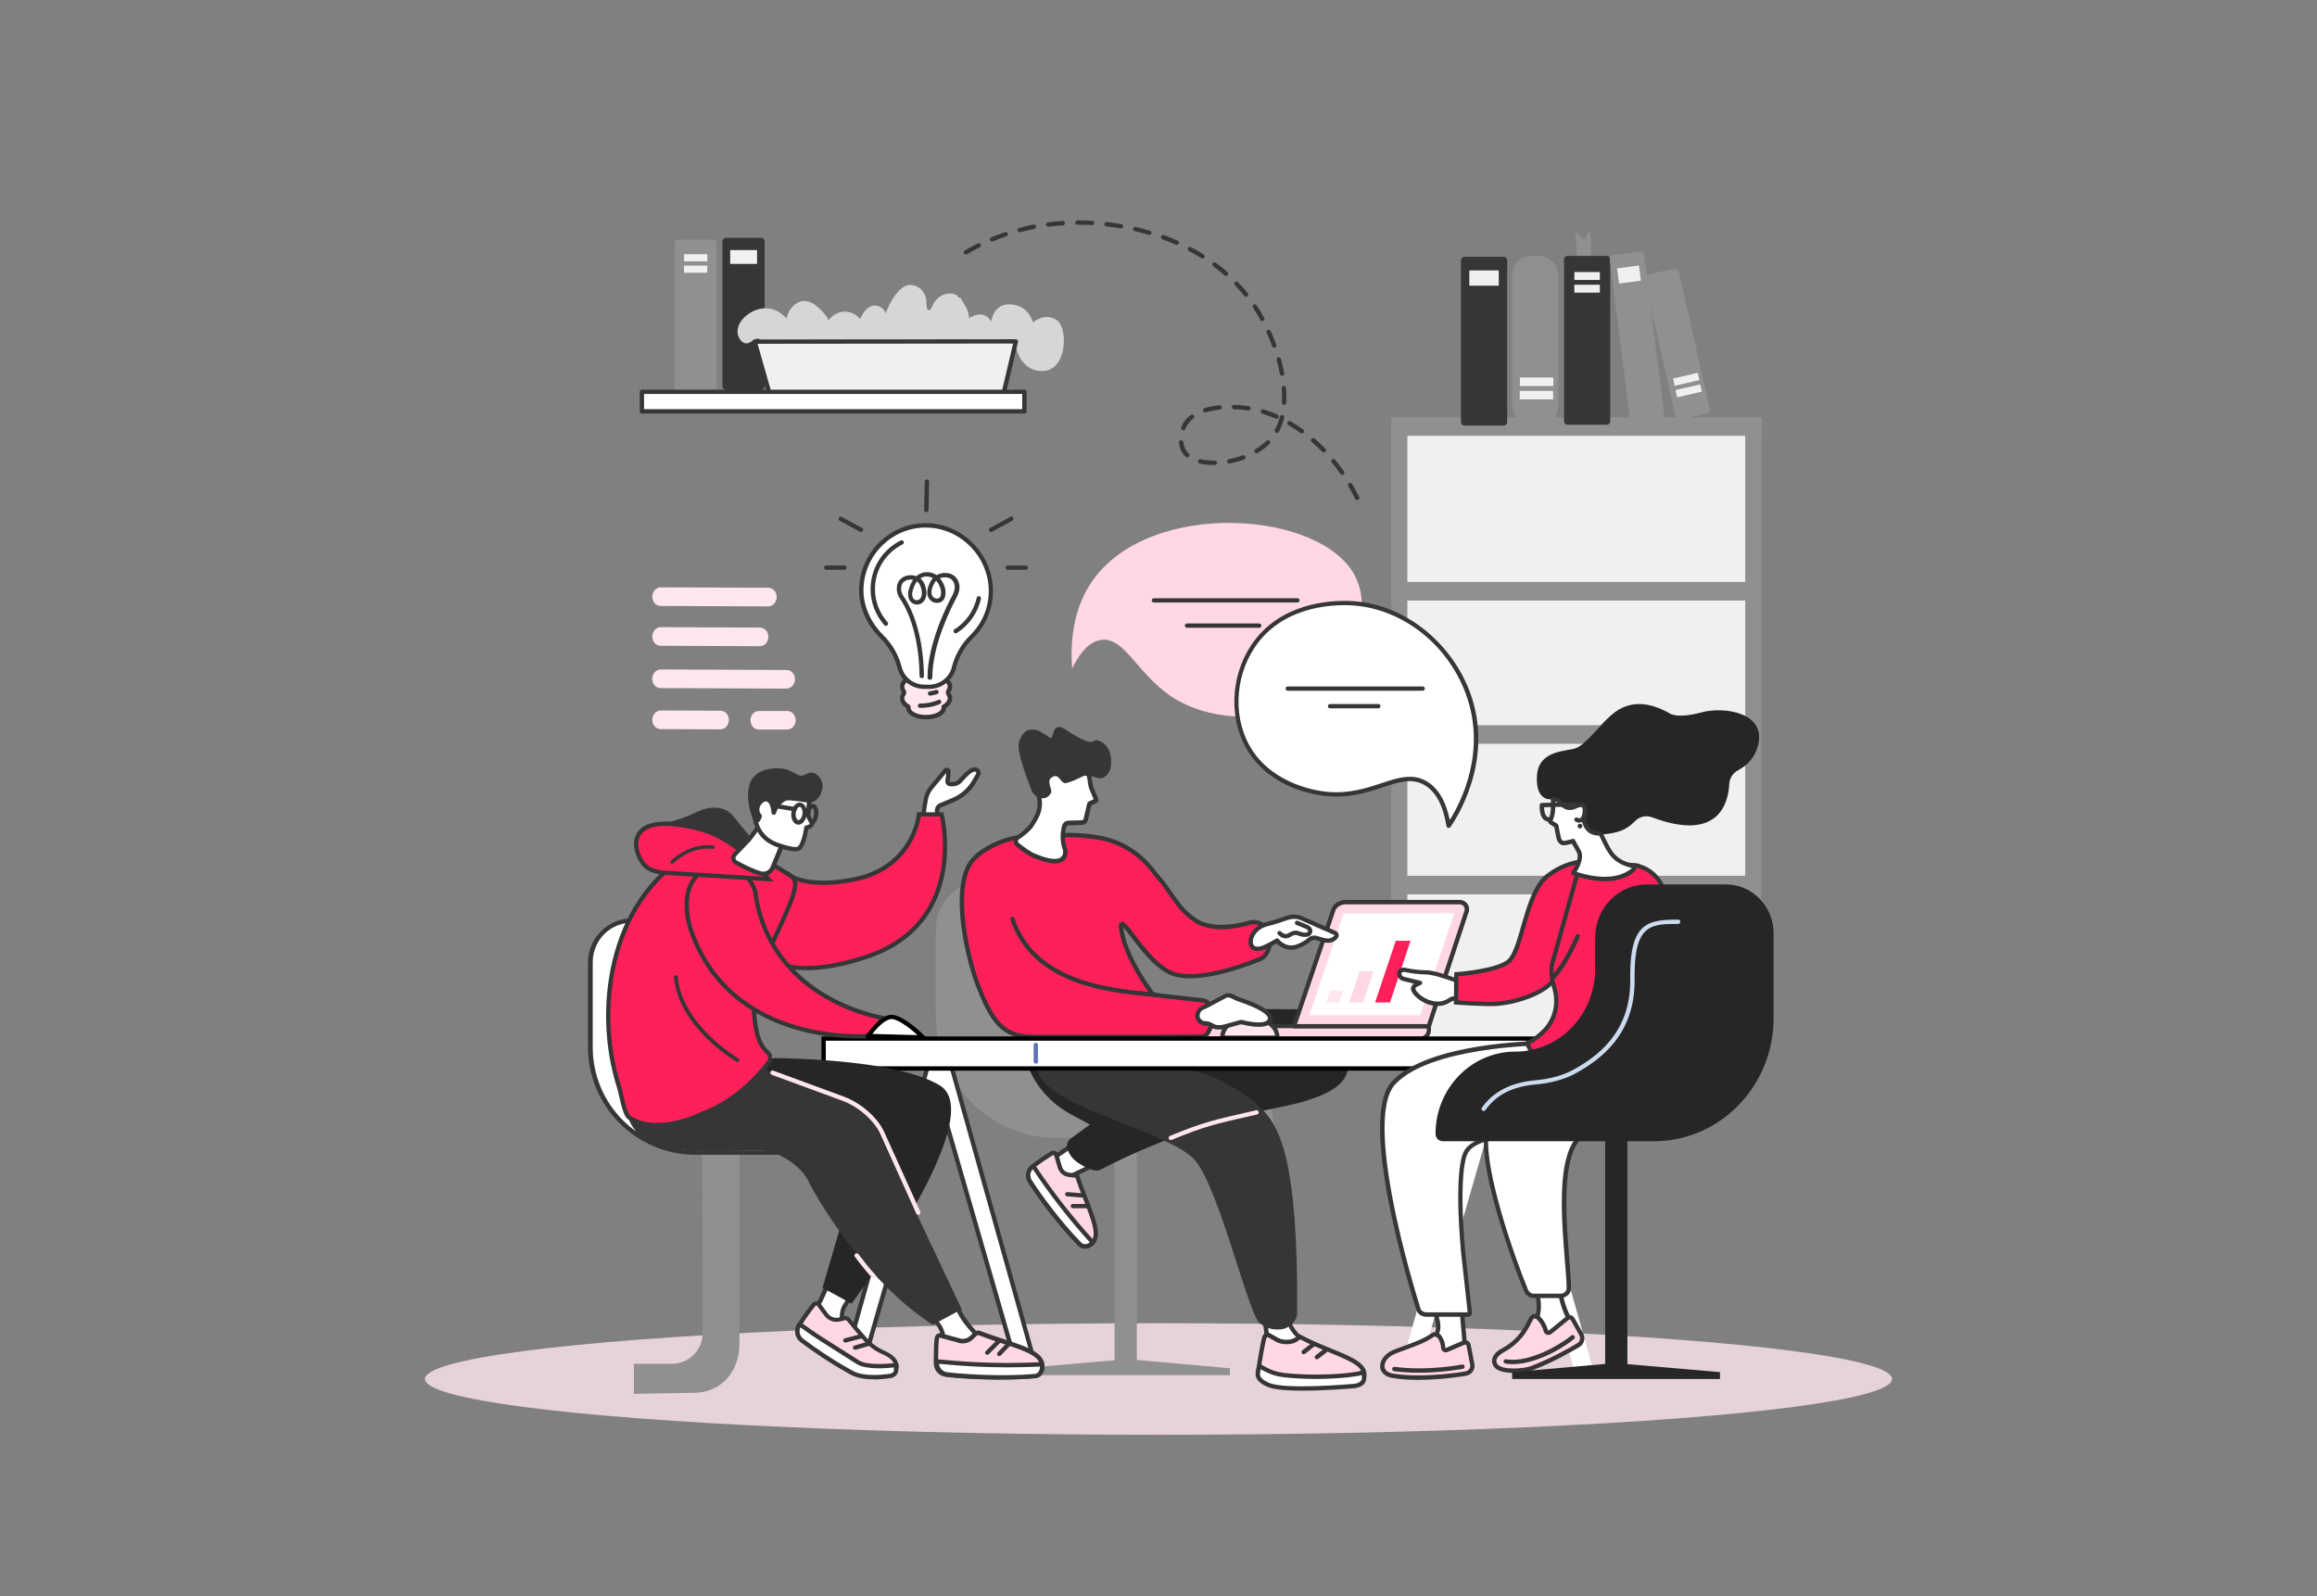 <?xml version="1.0" encoding="UTF-8"?>
<svg id="Layer_1" data-name="Layer 1" xmlns="http://www.w3.org/2000/svg" viewBox="0 0 270 186">
  <rect x="0" y="0" width="270" height="186" fill="#808080" stroke="none"/>
  <ellipse cx="135" cy="160.69" rx="85.48" ry="6.5" fill="#ffe6f0" opacity=".8"/>
  <rect x="163.12" y="49.65" width="41.37" height="70.07" fill="#f0f0f0"/>
  <path d="M204.74,119.98h-41.88V49.39h41.88V119.98Zm-41.37-.51h40.86V49.9h-40.86V119.47Z" fill="#5b72b6"/>
  <rect x="162.51" y="67.81" width="42.22" height="2.16" fill="#909090"/>
  <rect x="162.33" y="84.5" width="42.39" height="2.17" fill="#909090"/>
  <rect x="162.28" y="102.05" width="42.39" height="2.17" fill="#909090"/>
  <rect x="162.12" y="48.93" width="1.88" height="72.33" fill="#909090"/>
  <rect x="203.37" y="48.93" width="1.88" height="72.45" fill="#909090"/>
  <rect x="162.12" y="48.62" width="43.19" height="2.16" fill="#909090"/>
  <rect x="162" y="119.12" width="43.31" height="2.17" fill="#f0f0f0"/>
  <rect x="170.25" y="29.92" width="5.38" height="19.67" rx=".4" ry=".4" fill="#363636"/>
  <rect x="171.22" y="31.51" width="3.43" height="1.78" fill="#f0f0f0"/>
  <rect x="176.21" y="29.82" width="5.38" height="19.67" rx="2.22" ry="2.22" fill="#909090"/>
  <rect x="177.09" y="45.55" width="3.9" height=".99" fill="#f0f0f0"/>
  <rect x="177.11" y="43.99" width="3.9" height=".99" fill="#f0f0f0"/>
  <path d="M183.8,30.96l-.19-3.68c0-.15,.15-.22,.24-.12l.6,.72c.06,.08,.17,.06,.22-.03l.39-.79c.07-.14,.25-.09,.26,.07l.18,3.86c0,.09-.06,.17-.14,.17l-1.42-.05c-.07,0-.13-.07-.13-.15Z" fill="#909090"/>
  <rect x="182.26" y="29.82" width="5.38" height="19.67" rx=".38" ry=".38" fill="#363636"/>
  <rect x="183.46" y="31.7" width="2.97" height=".92" fill="#f0f0f0"/>
  <rect x="183.46" y="33.18" width="2.97" height=".92" fill="#f0f0f0"/>
  <path d="M193.61,48.82l-3.2,.42c-.22,.03-.42-.13-.45-.35l-2.38-18.71c-.03-.22,.13-.42,.34-.45l3.2-.42c.22-.03,.42,.13,.45,.35l2.38,18.71c.03,.22-.13,.42-.34,.45Z" fill="#909090"/>
  <polygon points="191.21 32.71 188.67 33.04 188.44 31.27 190.99 30.94 191.21 32.71" fill="#f0f0f0"/>
  <path d="M198.86,48.17l-3.04,.7c-.26,.06-.52-.1-.58-.37l-3.58-15.91c-.06-.26,.1-.52,.36-.58l3.04-.7c.26-.06,.52,.1,.58,.37l3.58,15.91c.06,.26-.1,.52-.36,.58Z" fill="#909090"/>
  <polygon points="198.32 45.63 195.44 46.3 195.25 45.45 198.13 44.79 198.32 45.63" fill="#f0f0f0"/>
  <polygon points="198.03 44.29 195.15 44.96 194.96 44.11 197.84 43.44 198.03 44.29" fill="#f0f0f0"/>
  <path d="M129.85,108.87v3.69c0,5.29,4.16,9.59,9.3,9.59s9.3,4.29,9.3,9.59c0,.47-.38,.85-.85,.85h-24.61c-7.7,0-13.94-6.43-13.94-14.37v-9.83c0-3.16,2.48-5.72,5.54-5.72h9.25c3.32,0,6.01,2.77,6.01,6.2Z" fill="#909090"/>
  <rect x="129.88" y="131.76" width="2.59" height="28.09" fill="#909090"/>
  <polygon points="143.32 159.44 131.86 158.42 130.81 158.42 119.1 159.44 119.1 160.24 143.32 160.24 143.32 159.44" fill="#909090"/>
  <polygon points="125.49 133.09 121.98 135.45 123.76 137.56 127.8 135.57 125.49 133.09" fill="#fff"/>
  <path d="M123.76,137.81c-.07,0-.14-.03-.19-.09l-1.78-2.11c-.05-.06-.07-.13-.06-.2,.01-.07,.05-.14,.11-.18l3.51-2.36c.1-.07,.24-.05,.33,.04l2.31,2.49c.05,.06,.08,.14,.06,.22-.01,.08-.07,.15-.14,.18l-4.04,1.98s-.07,.03-.11,.03Zm-1.4-2.31l1.47,1.74,3.56-1.74-1.93-2.08-3.1,2.08Z" fill="#363636"/>
  <path d="M122.58,134.38c-.53,.33-1.5,.95-2.3,1.59-.5,.41-.61,1.13-.27,1.67,.97,1.54,3.38,4.87,5.83,7.36,.17,.17,.57,.39,1.1,.1,1.83-.99-.12-4.11-1.44-8.11l-.94-.11c-.5-.06-.92-.41-1.06-.89l-.42-1.42c-.07-.22-.32-.32-.52-.2Z" fill="#ffd7e5"/>
  <path d="M126.44,145.5c-.33,0-.6-.14-.77-.31-2.46-2.5-4.86-5.8-5.87-7.41-.41-.66-.27-1.52,.32-2,.81-.66,1.8-1.29,2.32-1.61,.16-.1,.36-.12,.53-.05,.18,.07,.31,.21,.36,.4l.42,1.42c.11,.39,.45,.67,.85,.71l1.1,.12,.05,.16c.33,.99,.7,1.96,1.03,2.8,1.04,2.66,1.85,4.75,.28,5.61-.23,.12-.44,.17-.64,.17Zm-3.73-10.9c-.51,.31-1.48,.93-2.27,1.57-.4,.32-.49,.9-.21,1.34,1,1.59,3.37,4.85,5.8,7.32,.05,.05,.34,.3,.8,.05,1.12-.61,.56-2.21-.52-4.97-.32-.81-.67-1.72-.99-2.67l-.78-.09c-.6-.07-1.1-.49-1.28-1.07l-.42-1.42s-.04-.06-.06-.06c-.02,0-.05-.01-.08,0Z" fill="#363636"/>
  <path d="M120.41,135.88s-.08,.06-.12,.1c-.5,.41-.61,1.13-.27,1.67,.97,1.54,3.38,4.87,5.83,7.36,.17,.17,.57,.39,1.1,.1,.16-.09,.4-.32,.4-.32l-.17-.18c-2.37-2.61-4.55-5.4-6.52-8.33l-.27-.4Z" fill="#fff"/>
  <path d="M126.44,145.5c-.33,0-.6-.14-.77-.31-2.46-2.5-4.86-5.8-5.87-7.41-.41-.66-.27-1.52,.32-2l.12-.1c.06-.04,.13-.06,.2-.05,.07,.01,.13,.05,.17,.11l.27,.4c1.95,2.91,4.14,5.71,6.5,8.3l.17,.18c.09,.1,.09,.26-.01,.36-.03,.03-.27,.25-.46,.36-.23,.12-.44,.17-.64,.17Zm-6.09-9.25c-.32,.33-.37,.85-.12,1.25,1,1.59,3.37,4.85,5.8,7.32,.05,.05,.34,.3,.8,.05,.04-.02,.1-.07,.16-.11-2.37-2.61-4.57-5.42-6.53-8.35l-.11-.16Z" fill="#363636"/>
  <g>
    <path d="M126.16,139.55h-.02l-1.79-.14c-.14-.01-.24-.13-.23-.27,.01-.14,.13-.24,.27-.23l1.79,.14c.14,.01,.24,.13,.23,.27-.01,.13-.12,.23-.25,.23Z" fill="#363636"/>
    <path d="M125.02,140.79c-.14,0-.25-.11-.25-.25,0-.14,.11-.25,.25-.25h1.74c.14,0,.25,.11,.25,.25,0,.14-.11,.25-.25,.25h-1.74Z" fill="#363636"/>
  </g>
  <path d="M147.27,153.49c.35,1.31,.44,2.68,.26,4.03l5.25-.88c-1.3-.49-2.29-1.56-2.68-2.9l-.3-1.02-2.52,.76Z" fill="#fff"/>
  <path d="M147.53,157.77c-.07,0-.13-.03-.18-.07-.06-.06-.09-.14-.08-.22,.17-1.32,.09-2.65-.25-3.93-.04-.13,.04-.27,.17-.31l2.52-.76c.06-.02,.13-.01,.19,.02,.06,.03,.1,.09,.12,.15l.3,1.02c.37,1.25,1.31,2.27,2.53,2.73,.11,.04,.17,.15,.16,.26-.01,.11-.1,.21-.21,.23l-5.25,.88s-.03,0-.04,0Zm.05-4.11c.28,1.17,.36,2.36,.24,3.55l4.13-.69c-1-.6-1.76-1.57-2.1-2.7l-.23-.77-2.05,.62Z" fill="#363636"/>
  <path d="M147.34,155.83c-.17,.66-.52,2.5-.66,3.61-.09,.69,.37,1.34,1.04,1.51,1.91,.47,6.46,.36,10.25,.45,.26,0,.74-.13,.93-.76,.68-2.16-3.4-2.72-7.43-4.86,0,0-.23,.2-.58,.38-.58,.31-1.53,.29-2.1-.04l-.92-.52c-.22-.12-.49,0-.56,.24Z" fill="#ffd7e5"/>
  <path d="M157.99,161.65h-.02c-.97-.02-2-.03-3-.04-3.01-.03-5.85-.05-7.31-.41-.81-.2-1.34-.97-1.23-1.79,.14-1.1,.48-2.95,.66-3.64,.05-.19,.18-.35,.37-.43,.18-.08,.39-.07,.56,.03l.92,.52c.51,.29,1.36,.31,1.85,.04,.32-.17,.53-.35,.53-.35l.13-.11,.15,.08c1.24,.66,2.49,1.17,3.6,1.62,2.51,1.02,4.49,1.83,3.95,3.54-.22,.69-.76,.94-1.16,.94Zm-10.41-5.75c-.17,.66-.52,2.52-.65,3.57-.07,.56,.3,1.09,.85,1.23,1.39,.34,4.34,.37,7.19,.4,1,0,2.04,.02,3.01,.04,.08,0,.51-.02,.69-.58,.38-1.21-1.06-1.86-3.65-2.92-1.08-.44-2.29-.93-3.5-1.56-.11,.08-.28,.19-.48,.31-.64,.35-1.69,.33-2.35-.04l-.92-.52s-.09-.02-.11,0c-.02,0-.06,.03-.07,.09Z" fill="#363636"/>
  <path d="M146.58,159.94v.04c-.09,.69,.58,1.11,1.21,1.39,1.93,.85,9.75,.15,9.75,.15,0,0,1.05,.01,1.33-.62,.04-.09,.06-.23,.07-.35,0-.12,0-.25-.03-.37l-.07-.28c-1.06,.43-5.86,.75-9.34,.32-1.46-.18-2.3-.81-2.79-1.05,0,0-.07,.38-.14,.78Z" fill="#fff"/>
  <path d="M151.81,162.05c-1.72,0-3.35-.11-4.12-.45-.41-.18-1.49-.66-1.37-1.65v-.05c.08-.4,.15-.78,.15-.78,.01-.08,.06-.15,.14-.18,.07-.04,.16-.04,.23,0,.1,.05,.21,.11,.33,.18,.5,.28,1.25,.71,2.38,.85,3.43,.43,8.17,.12,9.21-.3,.07-.03,.14-.02,.21,.01,.07,.03,.11,.09,.13,.17l.07,.28c.04,.15,.05,.3,.04,.45-.01,.18-.04,.32-.09,.43-.33,.74-1.41,.77-1.55,.77-.28,.02-3.12,.27-5.75,.27Zm-4.9-2.49c-.02,.13-.05,.28-.08,.43h0v.03c-.06,.42,.27,.77,1.07,1.12,1.85,.82,9.55,.14,9.63,.13h.03c.25,0,.91-.08,1.09-.47,.01-.02,.04-.09,.05-.26,0-.09,0-.19-.02-.29v-.02c-1.49,.4-5.86,.66-9.19,.24-1.23-.15-2.03-.61-2.57-.91h0Zm-.33,.38h0Z" fill="#363636"/>
  <g>
    <path d="M151.92,157.81c-.07,0-.15-.03-.2-.1-.09-.11-.07-.27,.04-.36l1.13-.89c.11-.09,.27-.07,.36,.04,.09,.11,.07,.27-.04,.36l-1.13,.89s-.1,.05-.16,.05Z" fill="#363636"/>
    <path d="M153.46,158.4c-.08,0-.15-.03-.2-.1-.09-.11-.07-.27,.04-.36l.99-.77c.11-.09,.27-.07,.36,.04,.09,.11,.07,.27-.04,.36l-.99,.77s-.1,.05-.16,.05Z" fill="#363636"/>
  </g>
  <path d="M150.55,117.58c1.44,0,6.33,.82,6.47,5.3,.05,1.53,1.27,4.34-7.87,6.13-10.9,2.13-19.01,6.28-20.84,7.26-.27,.14-.58,.18-.87,.09-.91-.28-2.84-1.07-3.09-2.72-.05-.37,.11-.74,.41-.96l2.25-1.64-2.13-1.14c-2.44-1.3-4.36-3.45-5.24-6.08-.78-2.35-1.17-6.38-1.17-6.38l32.07,.16Z" fill="#262626"/>
  <path d="M140.29,125.06s3.83,1.44,6.48,3.91c2.3,2.13,4.5,5.9,4.39,23.95,0,1.21-1.14,1.92-1.86,1.98-1.02,.09-1.81-.12-2.56-.78-1.28-1.12-4.66-15.5-7.43-18.85-2.77-3.35-16.13-5.91-18.2-9.96-2.06-4.05,4.3-3.13,4.3-3.13l14.87,2.89Z" fill="#363636"/>
  <path d="M136.44,132.85c-.1,0-.2-.06-.24-.16-.05-.13,0-.28,.14-.33,3.93-1.6,4.85-1.81,9.93-2.96l.1-.02c.14-.03,.27,.05,.3,.19,.03,.14-.05,.27-.19,.3l-.1,.02c-5.05,1.14-5.96,1.35-9.85,2.94-.03,.01-.06,.02-.1,.02Z" fill="#ffe6f0"/>
  <path d="M139.04,119.56h27.46v.26c0,.67-.55,1.22-1.22,1.22h-25.01c-.67,0-1.22-.55-1.22-1.22v-.26h0Z" fill="#ffd7e5"/>
  <path d="M165.5,121.29h-25.46c-.69,0-1.25-.56-1.25-1.25v-.48c0-.14,.11-.25,.25-.25h27.46c.14,0,.25,.11,.25,.25v.48c0,.69-.56,1.25-1.25,1.25Zm-26.2-1.48v.23c0,.41,.33,.75,.75,.75h25.46c.41,0,.75-.33,.75-.75v-.23h-26.95Z" fill="#363636"/>
  <path d="M166.5,119.58h-15.71l4.65-13.72c.3-.46,.82-.74,1.38-.74h13.28c.6,0,.99,.59,.79,1.11-.08,.21-4.39,13.36-4.39,13.36Z" fill="#ffd7e5"/>
  <path d="M166.5,119.84h-15.71c-.08,0-.16-.04-.21-.11-.05-.07-.06-.15-.03-.23l4.65-13.72s.02-.04,.03-.06c.35-.54,.94-.86,1.59-.86h13.28c.37,0,.7,.17,.91,.47,.2,.29,.25,.65,.12,.98-.08,.21-2.9,8.82-4.39,13.35-.03,.1-.13,.18-.24,.18Zm-15.36-.51h15.17c.53-1.63,4.26-13,4.34-13.19,.06-.17,.04-.36-.07-.51-.11-.16-.29-.25-.49-.25h-13.28c-.47,0-.89,.22-1.15,.6l-4.52,13.36Z" fill="#363636"/>
  <polygon points="165.5 118.3 152.58 118.3 156.56 106.43 169.45 106.41 165.5 118.3" fill="#fff"/>
  <polygon points="156.04 116.81 154.53 116.81 155 115.43 156.51 115.42 156.04 116.81" fill="#ffe6f0"/>
  <polygon points="158.85 116.81 157.23 116.81 158.45 113.18 160.05 113.18 158.85 116.81" fill="#ffd7e5"/>
  <polygon points="161.98 116.81 160.24 116.81 162.65 109.63 164.37 109.62 161.98 116.81" fill="#FF2059"/>
  <path d="M142.44,120.92h6.42c0-1.09-.89-1.98-1.98-1.98h-2.45c-1.09,0-1.98,.89-1.98,1.98Z" fill="#ffe6f0"/>
  <path d="M148.85,121.18h-6.42c-.14,0-.25-.11-.25-.25,0-1.23,1-2.24,2.24-2.24h2.45c1.23,0,2.24,1,2.24,2.24,0,.14-.11,.26-.25,.26Zm-6.14-.51h5.87c-.12-.83-.84-1.47-1.71-1.47h-2.45c-.87,0-1.59,.64-1.71,1.47Z" fill="#363636"/>
  <path d="M112.78,101.12c.68-1.49,2.48-2.46,3.87-3.01,.97-.38,1.99-.59,3.03-.63l3.67-.14c1.39-.1,3.02-.04,4.8,.28,2.37,.42,4.49,1.72,6,3.6,.68,.85,1.28,1.59,1.33,1.6,1.98,2.8,2.25,3.29,3.69,4.33,2.39,1.74,6.58,.32,6.58,.32,1.4-.21,1.9,.84,2.16,1.42,.31,.7,0,1.55-.26,2.1-.17,.35-.47,.62-.83,.77-1.8,.74-7.91,3.03-10.71,1.43-2.34-1.33-3.9-4.1-5.15-5.47-.13-.14-.35-.04-.34,.15,.26,3.06,2.78,6.69,3.54,7.74,.14,.19,.34,.31,.57,.33l5.53,.63c.08,0,.16,.04,.24,.08,.36,.19,.6,.56,.65,.97,.09,.65,.03,1.88-.17,2.27l-.19,.37c-.15,.3-.46,.49-.8,.5-2.94,.05-16.18,.05-19.78,.03-3.29-.02-4.61-1.65-6.36-6.25-.7-1.83-2.89-9.46-1.09-13.45Z" fill="#FF2059"/>
  <path d="M126.94,121.08c-2.86,0-5.4,0-6.71-.01-3.56-.02-4.92-2-6.6-6.42-.7-1.84-2.94-9.54-1.08-13.64,.71-1.57,2.58-2.58,4.01-3.14,.98-.38,2.03-.6,3.11-.64l3.67-.14c1.51-.11,3.19-.01,4.85,.29,2.4,.43,4.59,1.74,6.15,3.69,.99,1.23,1.23,1.5,1.28,1.55,.02,.02,.04,.04,.06,.06,.2,.29,.39,.55,.56,.79,1.5,2.13,1.82,2.57,3.07,3.48,2.26,1.64,6.31,.3,6.35,.29,.01,0,.03,0,.04-.01,1.63-.24,2.21,1.07,2.43,1.57,.34,.78,.04,1.69-.26,2.31-.2,.4-.54,.72-.96,.89-1.37,.56-5.18,2-8.23,2-1.03,0-1.97-.16-2.7-.58-1.71-.97-3.01-2.69-4.06-4.07-.37-.48-.71-.94-1.03-1.3,.34,2.95,2.74,6.42,3.47,7.43,.09,.13,.24,.21,.4,.23l5.53,.63c.1,0,.21,.04,.33,.11,.42,.23,.72,.66,.78,1.16,.09,.65,.04,1.95-.19,2.42l-.19,.37c-.2,.39-.59,.63-1.02,.64-1.87,.03-7.98,.04-13.08,.04Zm-2.36-23.53c-.41,0-.81,.01-1.2,.04l-3.68,.14c-1.03,.04-2.02,.25-2.95,.61-1.35,.53-3.09,1.46-3.74,2.88-1.77,3.9,.45,11.56,1.09,13.25,1.82,4.76,3.13,6.07,6.13,6.09,3.63,.02,16.85,.02,19.77-.03,.24,0,.46-.14,.57-.36l.19-.37c.16-.31,.23-1.44,.14-2.13-.05-.34-.24-.63-.52-.78-.08-.04-.12-.05-.14-.05l-5.54-.63c-.3-.03-.57-.19-.75-.44-.77-1.06-3.32-4.74-3.59-7.87-.02-.2,.09-.37,.27-.45,.18-.08,.38-.04,.51,.11,.37,.4,.77,.92,1.19,1.48,1.02,1.34,2.29,3.02,3.91,3.94,2.7,1.54,8.71-.72,10.49-1.45,.3-.12,.55-.35,.7-.65,.21-.43,.53-1.25,.25-1.88-.33-.75-.78-1.42-1.86-1.27-.38,.12-4.39,1.39-6.79-.36-1.32-.96-1.68-1.47-3.18-3.6-.17-.24-.35-.49-.54-.77-.13-.12-.43-.48-1.34-1.61-1.49-1.85-3.57-3.1-5.85-3.51-1.19-.21-2.39-.32-3.54-.32Zm10.99,5.03h0Zm0,0h0Zm0,0h0Zm-22.78-1.46h0Z" fill="#363636"/>
  <path d="M134.75,116.2s-.02,0-.03,0c-.33-.04-.75-.09-1.24-.13-4.3-.43-13.26-1.32-15.74-8.92-.04-.13,.03-.28,.16-.32,.13-.04,.28,.03,.32,.16,2.38,7.29,11.11,8.15,15.31,8.57,.49,.05,.92,.09,1.26,.14,.14,.02,.24,.15,.22,.29-.02,.13-.13,.22-.25,.22Z" fill="#363636"/>
  <path d="M139.66,117.89c.11-.22,.3-.4,.54-.48,.17-.06,.33-.14,.49-.22l2.18-1.16c.41-.2,.99,.27,1.42,.41,1.28,.42,3.93,1.42,3.72,2.35-.24,1.01-2.52,.53-3.33,.33-.19-.05-1.86,.56-2.39,.6-.73,.06-.9-.13-1.26-.32-.16-.09-.34-.12-.54-.13-.3,0-.59-.13-.78-.37h0c-.21-.27-.24-.63-.09-.92l.04-.08Z" fill="#fff"/>
  <path d="M142.05,119.97c-.51,0-.74-.13-.98-.27-.05-.03-.1-.06-.15-.08-.12-.06-.26-.1-.43-.1-.39,0-.74-.17-.97-.46-.27-.34-.32-.81-.12-1.2l.04-.08h0c.15-.29,.39-.5,.68-.61,.13-.05,.28-.12,.46-.21l2.18-1.16c.41-.2,.85,.02,1.24,.22,.14,.07,.27,.14,.38,.17,2.77,.91,4.08,1.81,3.88,2.65-.06,.24-.2,.43-.43,.57-.75,.46-2.31,.17-3.19-.05-.12,.01-.57,.15-.9,.24-.56,.17-1.13,.34-1.43,.36-.09,0-.18,.01-.26,.01Zm-2.16-1.97l-.04,.08c-.11,.21-.08,.46,.06,.64,.14,.18,.35,.27,.58,.28,.24,0,.47,.05,.66,.16,.06,.03,.11,.06,.17,.09,.25,.14,.42,.24,.95,.2,.25-.02,.85-.2,1.33-.34,.79-.23,1-.29,1.14-.26,1.33,.34,2.39,.38,2.82,.11,.11-.07,.17-.15,.19-.25,.1-.41-.96-1.2-3.55-2.05-.14-.05-.29-.12-.45-.2-.28-.14-.6-.3-.78-.22l-2.18,1.16c-.2,.11-.37,.18-.52,.24-.17,.06-.31,.19-.4,.36Z" fill="#363636"/>
  <path d="M155.69,109.18c.12-.15,.07-.38-.11-.45l-3.87-1.7c-.55-.24-1.17-.26-1.73-.06-.57,.21-1.4,.48-2.34,.72-2.44,.62-2.62,3.84-.1,2.6,.8-.39,1.29-.69,1.29-.69,0,0,.92,1.24,2.39,.68,.67-.25,1.1-.56,1.36-.79,.21-.19,.51-.26,.79-.19,.67,.17,1.65,.69,2.32-.12Z" fill="#fff"/>
  <path d="M146.54,110.83c-.32,0-.53-.1-.68-.22-.32-.25-.45-.7-.35-1.2,.16-.76,.86-1.66,2.07-1.97,.96-.24,1.79-.52,2.32-.72,.62-.23,1.3-.2,1.91,.07l3.87,1.7c.16,.07,.27,.21,.31,.37,.04,.17,0,.34-.11,.47h0c-.67,.81-1.62,.51-2.24,.31-.12-.04-.23-.07-.34-.1-.2-.05-.41,0-.56,.13-.26,.23-.71,.56-1.44,.84-1.12,.42-1.96-.08-2.36-.42-.07-.06-.13-.12-.18-.17-.21,.12-.6,.34-1.12,.59-.46,.23-.83,.31-1.11,.31Zm4.23-3.75c-.24,0-.47,.04-.7,.12-.54,.2-1.39,.48-2.37,.73-1,.25-1.57,.97-1.69,1.58-.06,.31,0,.57,.16,.7,.24,.18,.7,.13,1.26-.15,.78-.38,1.26-.68,1.26-.68,.09-.06,.21-.05,.29,.02,.02,.02,.04,.04,.06,.06,.05,.07,.84,1.05,2.09,.58,.65-.25,1.05-.54,1.28-.74,.28-.25,.66-.34,1.03-.25,.11,.03,.24,.07,.36,.11,.73,.23,1.28,.36,1.7-.15,0,0,.01-.02,0-.03,0,0,0-.02-.02-.03l-3.87-1.7c-.27-.12-.56-.18-.84-.18Zm4.93,2.1h0Z" fill="#363636"/>
  <path d="M149.85,109.35c-.41,0-.76-.26-.94-.45-.09-.1-.09-.26,.02-.36,.1-.09,.27-.09,.36,.02,.02,.02,.43,.46,.83,.19,.32-.22,.8-.4,1.18-.26,.74,.29,1.03,.17,1.09,.09,.04-.09,.03-.13,.03-.14-.02-.07-.12-.15-.27-.22l-1.1-.45c-.13-.05-.19-.2-.14-.33,.05-.13,.2-.19,.33-.14l1.11,.46c.3,.14,.48,.31,.55,.52,.06,.17,.04,.36-.06,.54-.03,.06-.35,.68-1.72,.14-.13-.05-.42,0-.71,.2-.19,.13-.38,.18-.56,.18Zm2.54-.76s0,.01,0,.01h0Z" fill="#363636"/>
  <path d="M124.02,96.28c.06-.21,.25-.36,.46-.37l1.61-.05c.21,0,.38-.15,.43-.36l.43-1.84,.73-.33c.06-.03,.08-.09,.06-.15l-.57-1.37c-.17-.51-.16-1.59-.43-1.59,0,0-4.92-2.15-5.99,.31-.16,.37-.17,.79-.04,1.18l.26,.78c.26,.78,.26,1.65-.06,2.41-.07,.16-.32,.68-.73,1.3-.35,.52-1.07,1.07-1.59,1.41-.29,.2-.31,.62-.04,.85,.53,.43,1.34,1.04,1.92,1.27,1.37,.55,2.06,.7,2.76,.62,.68-.08,1.07-.77,.83-1.42-.49-1.34-.05-2.64-.05-2.64Z" fill="#fff"/>
  <path d="M122.89,100.61c-.65,0-1.34-.19-2.5-.66-.6-.24-1.41-.85-1.98-1.31-.19-.16-.3-.39-.29-.64,.01-.25,.14-.47,.34-.61,.73-.49,1.27-.97,1.52-1.34,.4-.6,.64-1.11,.7-1.25,.29-.68,.3-1.47,.05-2.23l-.26-.78c-.15-.45-.13-.94,.05-1.36,.23-.52,.62-.89,1.17-1.11,1.8-.71,4.74,.49,5.12,.65,.33,.06,.39,.51,.47,1.07,.04,.25,.07,.51,.13,.68l.57,1.37c.08,.19,0,.4-.19,.48l-.61,.28-.41,1.72c-.07,.31-.35,.54-.67,.55l-1.61,.05c-.1,0-.19,.08-.22,.18h0s-.4,1.25,.05,2.49c.14,.4,.1,.83-.11,1.17-.2,.33-.54,.54-.93,.58-.13,.01-.25,.02-.38,.02Zm.14-11.02c-.41,0-.81,.05-1.15,.19-.43,.17-.72,.44-.89,.84-.13,.31-.15,.66-.03,.99l.26,.78c.29,.87,.27,1.79-.06,2.59-.08,.19-.34,.72-.75,1.34-.37,.55-1.1,1.11-1.66,1.48-.07,.05-.12,.13-.12,.21,0,.09,.03,.17,.1,.22,.77,.62,1.43,1.06,1.85,1.23,1.3,.53,1.96,.68,2.64,.6,.23-.03,.43-.15,.55-.35,.13-.22,.16-.48,.07-.73-.5-1.38-.09-2.7-.06-2.81,.09-.31,.37-.53,.69-.54l1.61-.05c.09,0,.17-.07,.19-.16l.43-1.84c.02-.08,.07-.14,.14-.17l.6-.27-.52-1.25v-.02c-.08-.21-.12-.5-.16-.78-.03-.22-.08-.55-.13-.66h0s-1.97-.85-3.61-.85Zm.99,6.68h0Z" fill="#363636"/>
  <path d="M128.11,86.32c-1.15-.42-.04,1.24-4-1.34-1.58-1.03-1.31,1.27-1.72,1.01-1.52-.98-1.46-.95-2.34-.97-.58-.02-1.22,.87-1.34,1.65-.16,1.02,.76,3.48,1.47,5.37,.37,.97,1.71,1.47,2.31,.32,.16-.32-.54-1.31,0-1.72,1-.75,1.03,.81,1.8,.6,.75-.21,1.08-.39,1.93-.79,1.02-.48,2.02,1.06,2.98-.44,.5-.78,.48-3.11-1.11-3.68Z" fill="#363636"/>
  <polygon points="183.66 160.41 174.42 128.35 165.17 160.41 162.96 160.41 173.11 124.23 175.72 124.23 185.88 160.41 183.66 160.41" fill="#fff"/>
  <polygon points="118.74 160.15 109.49 128.08 100.25 160.15 98.36 158.98 108.19 123.97 110.79 123.96 120.95 160.15 118.74 160.15" fill="#fff"/>
  <path d="M100.4,160.54l-2.34-1.45,9.93-35.38h2.99l.05,.18,10.25,36.51h-2.74l-9.05-31.4-9.09,31.54Zm18.53-.65h1.69l-10.02-35.67h-2.22l-9.73,34.64,1.44,.89,9.4-32.59,9.44,32.73Z" fill="#363636"/>
  <g>
    <rect x="95.98" y="121.03" width="89.66" height="3.48" transform="translate(281.61 245.54) rotate(180)" fill="#fff"/>
    <path d="M185.89,124.76H95.72v-3.99h90.17v3.99Zm-89.66-.51h89.15v-2.98H96.23v2.98Z"/>
  </g>
  <path d="M120.7,123.95c-.14,0-.25-.11-.25-.25v-1.94c0-.14,.11-.25,.25-.25s.25,.11,.25,.25v1.94c0,.14-.11,.25-.25,.25Z" fill="#5b72b6"/>
  <path d="M170.28,152.08l.5,5.64-5.32,.56,1.65-2.26c.44-.6,.59-1.37,.41-2.1l-.45-1.82,3.21-.02Z" fill="#fff"/>
  <path d="M164.92,158.6l1.99-2.72c.4-.54,.53-1.23,.37-1.89l-.53-2.13,3.77-.03,.54,6.12-6.14,.65Zm2.48-6.24l.37,1.51c.2,.8,.03,1.64-.45,2.31l-1.31,1.8,4.5-.47-.45-5.16-2.65,.02Z" fill="#363636"/>
  <path d="M171.15,156.76l.44,2.32s.06,.85-.8,1c-1.12,.19-5.49,.79-8.58,.23-.71-.13-1.03-.57-1.09-.81-.16-.64,.25-1.56,1.54-2.04,2.31-.85,3.19-1.13,4.31-1.9,.25-.17,.63,.01,.8,.24,0,0,.41,.6,.4,1.22,0,.22,.23,.38,.44,.29l1.97-.85c.24-.1,.52,.04,.57,.3Z" fill="#ffd7e5"/>
  <path d="M165.27,160.79c-1.06,0-2.14-.06-3.11-.24-.86-.16-1.22-.72-1.29-.99-.19-.75,.26-1.81,1.7-2.34l.73-.27c1.76-.65,2.56-.94,3.53-1.6,.36-.25,.88-.05,1.14,.29,.03,.04,.46,.68,.45,1.38,0,.02,0,.03,.02,.05,.01,0,.03,.02,.06,0l1.97-.85c.19-.08,.39-.07,.57,.02,.18,.1,.3,.26,.34,.46l.45,2.35c.03,.37-.15,1.12-1.01,1.27-.15,.03-2.78,.47-5.56,.47Zm1.93-5.05s-.06,0-.09,.02c-1.02,.69-1.84,.99-3.64,1.65l-.73,.27c-1.15,.42-1.52,1.2-1.38,1.74,.03,.12,.26,.51,.89,.62,2.75,.5,6.76,.07,8.49-.23,.59-.1,.59-.62,.59-.71l-.44-2.3c-.01-.07-.06-.1-.08-.11-.02-.01-.07-.03-.13,0l-1.97,.85c-.18,.08-.38,.06-.54-.05-.16-.11-.25-.28-.25-.47,0-.45-.26-.93-.36-1.08-.08-.1-.24-.19-.36-.19Z" fill="#363636"/>
  <path d="M165.36,159.96c-.93,0-1.92-.05-2.91-.18-.14-.02-.24-.15-.22-.29,.02-.14,.15-.24,.29-.22,3.86,.52,7.81-.26,7.85-.27,.14-.03,.27,.06,.3,.2,.03,.14-.06,.27-.2,.3-.03,0-2.31,.46-5.11,.46Z" fill="#363636"/>
  <path d="M181.81,150.33c.11,1.42,.8,3.06,1.36,3.89l-2.49,1.89-1.89-1.87c.44-.6,.83-2.02,.24-3.88l2.78-.04Z" fill="#fff"/>
  <path d="M180.65,156.46l-2.2-2.18,.13-.18c.35-.48,.79-1.8,.2-3.65l-.1-.33,3.37-.05,.02,.24c.1,1.33,.76,2.94,1.32,3.77l.13,.2-2.86,2.17Zm-1.54-2.24l1.58,1.57,2.13-1.62c-.54-.88-1.1-2.3-1.25-3.58l-2.22,.03c.43,1.61,.16,2.89-.25,3.6Z" fill="#363636"/>
  <path d="M183.26,153.69l1.03,1.83s.37,.79-.4,1.25c-.73,.43-3.08,1.8-5.45,2.68-.9,.33-3.5,.51-4.11-.29-.41-.54-.25-1.24,.82-1.82,2.41-1.29,2.97-3.29,3.31-3.76,.53-.71,1.43,.53,1.68,1.49,.06,.23,.33,.32,.51,.17l2.03-1.65c.18-.15,.46-.1,.58,.11Z" fill="#ffd7e5"/>
  <path d="M176.42,159.98c-.95,0-1.91-.17-2.29-.67-.23-.3-.31-.63-.24-.96,.07-.32,.32-.8,1.14-1.24,1.85-.99,2.57-2.42,2.96-3.19,.11-.21,.19-.38,.27-.49,.18-.25,.43-.35,.7-.3,.67,.13,1.25,1.2,1.42,1.87,0,.03,.03,.04,.04,.05,.02,0,.04,0,.06-.01l2.03-1.65c.15-.12,.34-.17,.52-.13,.19,.03,.35,.15,.44,.31l1.04,1.85c.16,.34,.27,1.12-.5,1.57-.88,.52-3.17,1.84-5.49,2.7-.43,.16-1.27,.29-2.11,.29Zm2.41-6.36s-.09,.02-.16,.11c-.06,.08-.13,.23-.23,.41-.41,.82-1.18,2.35-3.17,3.42-.5,.27-.82,.59-.88,.89-.04,.18,0,.37,.14,.54,.5,.66,2.93,.54,3.82,.21,2.28-.85,4.54-2.14,5.41-2.66,.54-.32,.33-.84,.3-.91l-1.03-1.82s-.07-.06-.09-.06c-.02,0-.07,0-.11,.03l-2.03,1.65c-.15,.12-.36,.16-.54,.1-.19-.06-.33-.21-.38-.4-.17-.68-.69-1.44-1.03-1.5,0,0-.02,0-.04,0Z" fill="#363636"/>
  <path d="M176.25,158.96c-.3,0-.58-.02-.83-.07-.14-.03-.22-.16-.2-.3,.03-.14,.17-.22,.3-.2,.63,.13,1.63,.04,2.3-.13,3-.74,5.25-2.61,5.28-2.63,.11-.09,.27-.08,.36,.03,.09,.11,.08,.27-.03,.36-.09,.08-2.36,1.97-5.48,2.74-.47,.11-1.11,.2-1.7,.2Z" fill="#363636"/>
  <path d="M173.19,132.41c-.4,4.42,3.27,14.66,4.63,17.95,.15,.37,.49,.65,.92,.65h3.13c.53,0,.96-.4,.95-.89-.04-3.47-1.61-13.27,.72-16.91,1.35-2.11,5.35-1.22,7.01-2.22,3.96-2.41,2.47-10.26,2.47-10.26,0,0-19.27,5.53-19.83,11.68Z" fill="#fff"/>
  <path d="M181.87,151.26h-3.13c-.51,0-.95-.31-1.15-.81-1.34-3.24-5.06-13.53-4.65-18.07,.57-6.26,19.22-11.67,20.01-11.9l.27-.08,.05,.27c.06,.33,1.48,8.05-2.59,10.52-.7,.43-1.75,.53-2.85,.64-1.63,.16-3.32,.33-4.07,1.5-1.74,2.72-1.23,9.18-.89,13.46,.11,1.34,.2,2.5,.21,3.31,0,.29-.11,.57-.32,.78-.23,.23-.55,.36-.88,.36Zm10.94-30.21c-2.34,.7-18.87,5.86-19.37,11.38-.38,4.11,2.95,13.79,4.61,17.83,.1,.24,.33,.49,.68,.49h3.13c.2,0,.39-.08,.52-.21,.11-.12,.18-.26,.18-.42,0-.8-.1-1.95-.21-3.28-.37-4.6-.87-10.91,.96-13.77,.88-1.38,2.78-1.57,4.45-1.73,1.05-.1,2.04-.2,2.64-.57,3.36-2.04,2.61-8.32,2.4-9.71Zm-19.63,11.36h0Z" fill="#363636"/>
  <path d="M179.54,121.56s-13.07,.11-17.19,4.67c-3.7,4.1,1.79,22.7,2.94,26.32,.12,.37,.49,.63,.91,.63h4.91c.1,0,.19-.08,.19-.17l-.78-7.07c-.84-9.39,.18-11.37,.18-11.37,.83-2.65,7.9-2.54,11.75-2.51,12.21,.08,8.62-10.65,8.62-10.65l-11.53,.16Z" fill="#fff"/>
  <path d="M171.11,153.44h-4.91c-.54,0-1-.32-1.16-.81-.21-.67-2.12-6.74-3.3-13.01-1.35-7.2-1.21-11.76,.41-13.56,4.15-4.59,16.83-4.75,17.37-4.76l11.72-.16,.06,.18c.06,.19,1.53,4.69-.81,7.9-1.5,2.07-4.21,3.1-8.06,3.08h-.27c-3.66-.03-10.48-.08-11.23,2.34l-.02,.04s-.97,2.12-.16,11.23l.78,7.09c0,.24-.2,.43-.44,.43Zm19.77-31.77l-11.34,.15c-.13,0-13,.16-17,4.59-1.49,1.65-1.59,6.19-.29,13.12,1.17,6.24,3.07,12.28,3.28,12.94,.08,.27,.36,.45,.67,.45h4.83l-.77-6.96c-.8-8.94,.08-11.23,.2-11.49,.89-2.76,7.66-2.71,11.72-2.68h.27c3.68,.03,6.25-.94,7.65-2.86,1.93-2.67,1.03-6.42,.79-7.27Zm-11.34-.1h0Z" fill="#363636"/>
  <path d="M171.92,114.29c-.08-.02-1.94,.07-2.12,.01-.88-.3-2.73-.97-3.6-.98-.98,0-1.91-.17-2.48-.29-.34-.07-.58,.07-.65,.29-.06,.19,0,.64,.51,.76,.58,.13,1.16,.28,1.66,.4,.16,.04,.32,.04,.17,.09-.34,.12-.71,.31-.74,.59-.04,.52,1.24,1.71,2.66,1.8,1.22,.07,1.55-.52,2.02-.61,.08-.01,2.1,.04,2.19,.02,.92-.19,.87-1.95,.37-2.08Z" fill="#fff"/>
  <path d="M167.54,117.22c-.07,0-.14,0-.22,0-1.05-.06-2.03-.68-2.54-1.27-.18-.21-.39-.51-.36-.81,.02-.2,.13-.37,.33-.52l-.15-.04c-.34-.08-.71-.17-1.07-.26-.34-.08-.51-.27-.6-.42-.14-.24-.14-.5-.1-.66,.11-.37,.5-.56,.95-.46,.59,.13,1.49,.28,2.43,.28,.82,0,2.35,.53,3.37,.88l.31,.11c.12,.02,.93,0,1.36-.01,.64-.02,.68-.02,.74,0,.42,.11,.55,.69,.54,1.15-.01,.57-.27,1.28-.93,1.42-.06,.01-.18,.01-1.25,0-.39,0-.87-.01-.96-.01-.1,.02-.22,.09-.36,.17-.32,.19-.74,.45-1.49,.45Zm-3.99-3.95c-.12,0-.21,.04-.23,.12-.01,.04-.02,.15,.04,.26,.05,.09,.15,.15,.28,.18,.37,.08,.74,.17,1.08,.26,.2,.05,.4,.1,.58,.14,.03,0,.07,.01,.1,.02,.11,.02,.31,.06,.33,.27,0,.08-.02,.22-.23,.29-.44,.15-.56,.31-.57,.37,0,.05,.04,.2,.24,.43,.42,.49,1.28,1.04,2.19,1.09,.74,.04,1.1-.17,1.42-.37,.17-.11,.34-.2,.54-.24,.05,0,.14-.01,1.05,0,.44,0,1.04,.02,1.15,.01,.38-.09,.48-.61,.5-.77,.05-.43-.07-.75-.14-.81-.09,0-.36,0-.6,.01-1.11,.03-1.42,.03-1.54-.01l-.31-.11c-.92-.32-2.47-.85-3.21-.86-.98,0-1.91-.16-2.53-.29-.04,0-.09-.01-.12-.01Z" fill="#363636"/>
  <path d="M180.32,102.07c-2.58,2.02-2.9,8.67-4.55,9.99-1.43,1.14-6.06,1.47-6.06,1.47l-.04,3.28s3.49,.26,4.76,.16c2.68-.23,5.09-1.29,6.04-2.18,3.16-2.97,8.63-9.72,10.29-13.92l-4.62-.48s-2.96-.56-5.81,1.68Z" fill="#FF2059" stroke="#363636" stroke-miterlimit="10" stroke-width=".5"/>
  <path d="M180.87,112.31s-.26,1.2,.22,2.67c.6,1.83,.18,3.85-1.2,5.2-.58,.57-1.22,1.07-1.9,1.35,0,0,.32,2.01,3.37,2.29,1.24,.11,4.51,.39,6.95,.37,3.34-.03,5.82-.53,5.82-.53l.48-15.44s.49-6.48-3.98-7.37l-6.44-.4-3.31,11.86Z" fill="#FF2059" stroke="#363636" stroke-miterlimit="10" stroke-width=".5"/>
  <path d="M180.86,114.29c-.06,0-.12-.02-.17-.07-.1-.1-.11-.26-.01-.36,1.02-1.11,1.98-2.7,2.93-4.86,.06-.13,.21-.19,.34-.13,.13,.06,.19,.21,.13,.34-.98,2.22-1.96,3.86-3.02,5-.05,.05-.12,.08-.19,.08Z" fill="#363636"/>
  <path d="M180.51,93.13s-1.62,.05-1.4-2.83c.23-2.9,3.4-2.73,4.5-3.11,1.1-.38,2.91-2.72,3.6-3.35,.7-.62,2.85-3.22,7.28-.76,0,0,.78,.74,3.78-.07,2.6-.7,7.54-.02,6.61,3.8-.27,1.1-.93,2.03-1.84,2.64-.16,.11-.34,.22-.54,.33-.57,.31-.96,.91-.99,1.6-.12,2.25-1.28,6.75-8.99,3.86-.58-.22-1.21-.14-1.71,.2-.62,.42-1.15,1.69-4.45,1.8-2.12,.07-3.18-2.08-3.9-3.02-.85-1.1-1.94-1.09-1.94-1.09Z" fill="#262626"/>
  <path d="M180.99,93.13s0,.52-.01,.74c0,.22,.06,.91-.32,1.74-.04,.08,0,.17,.07,.22l.57,.36s.07,.06,.07,.11c.05,.28,.25,1.33,.31,1.51,.08,.22,.29,.39,.39,.42,.26,.09,1.25-.22,1.25-.22,0,0-.15-.19,.64,1.18,.56,.96-.63,2.54-.63,2.54,0,0,4.48,1.81,6.99-.36,.16-.13,.09-.41-.11-.46-2.37-.59-2.69-1.78-3.62-3.64-.04-.09-.15-.13-.25-.14-.4-.04-1.45,0-1.8-1.68,0-.04,0-.09,0-.13,.11-.35,.59-2.05-.94-1.33-1.01,.47-1.58-.2-1.79-.52-.07-.11-.18-.18-.3-.21l-.52-.13Z" fill="#fff"/>
  <path d="M187,102.69c-1.92,0-3.65-.69-3.77-.73-.07-.03-.13-.09-.15-.17-.02-.08,0-.16,.04-.22,.3-.4,1-1.59,.62-2.26-.26-.46-.45-.79-.56-.99h0c-.4,.11-.95,.23-1.19,.15-.16-.05-.44-.27-.55-.57-.07-.19-.23-1.01-.32-1.52l-.54-.34c-.18-.12-.25-.35-.16-.54,.31-.67,.3-1.25,.3-1.52,0-.05,0-.09,0-.12,0-.23,.01-.74,.01-.74,0-.08,.04-.15,.1-.2,.06-.05,.14-.06,.22-.05l.52,.13c.19,.05,.35,.16,.45,.32,.25,.39,.7,.78,1.47,.43,.54-.25,.94-.26,1.2-.03,.43,.37,.24,1.21,.09,1.68,.29,1.39,1.07,1.44,1.49,1.47h.09c.21,.03,.37,.13,.45,.28,.11,.21,.2,.41,.3,.61,.73,1.5,1.17,2.41,3.16,2.9,.19,.05,.33,.2,.38,.39,.05,.19-.01,.39-.16,.51-1,.86-2.28,1.13-3.48,1.13Zm-3.28-1.1c1.02,.35,4.43,1.3,6.43-.42,0,0,0-.02-.01-.03-2.22-.55-2.75-1.65-3.49-3.17-.09-.19-.19-.38-.29-.59,0,0-.03,0-.05-.01h-.08c-.47-.04-1.58-.12-1.95-1.88-.02-.09-.01-.18,.01-.26,.17-.53,.19-1.02,.06-1.14-.03-.03-.18-.11-.65,.11-1.23,.58-1.93-.33-2.11-.62-.03-.05-.08-.09-.14-.1l-.21-.05c0,.15,0,.32,0,.43,0,.03,0,.06,0,.1,0,.3,.01,.93-.32,1.68l.51,.32c.1,.06,.17,.16,.19,.28,.14,.77,.26,1.36,.3,1.47,.05,.14,.2,.25,.24,.27,.1,.02,.57-.07,1.01-.2,.11-.07,.27-.04,.35,.06,.03,.03,.04,.08,.05,.12,.05,.09,.19,.35,.61,1.09,.48,.84-.12,2-.46,2.54Zm-2.57-5.19h0Z" fill="#363636"/>
  <path d="M184.03,95.86c-.23,0-.45-.09-.54-.22-.08-.12-.04-.28,.08-.35,.1-.07,.23-.05,.32,.03,.04,.02,.16,.05,.26,0,.1-.04,.17-.14,.2-.3,.03-.14,.17-.22,.31-.18,.14,.03,.22,.17,.18,.31-.13,.53-.48,.66-.68,.69-.04,0-.09,.01-.14,.01Zm-.11-.49h0Z" fill="#363636"/>
  <path d="M180.52,95.75c-.24,0-.45-.08-.62-.23-.55-.49-.49-1.6-.48-1.72,0-.13,.12-.23,.25-.24l3.79-.08c.14,0,.26,.11,.26,.25,0,.14-.11,.26-.25,.26l-3.54,.07c0,.34,.08,.86,.32,1.08,.06,.06,.17,.13,.39,.09,.14-.02,.27,.07,.29,.21,.02,.14-.07,.27-.21,.29-.07,.01-.13,.02-.2,.02Z" fill="#363636"/>
  <path d="M183.84,96.29c-.02-.15,.1-.29,.25-.31,.15-.01,.29,.1,.3,.25,.02,.15-.1,.29-.25,.31-.15,.01-.29-.1-.3-.25Z" fill="#363636"/>
  <path d="M185.88,109.26v3.69c0,5.29-4.16,9.59-9.3,9.59s-9.3,4.29-9.3,9.59c0,.47,.38,.85,.85,.85h24.61c7.7,0,13.94-6.43,13.94-14.37v-9.83c0-3.16-2.48-5.72-5.54-5.72h-9.25c-3.32,0-6.01,2.77-6.01,6.2Z" fill="#262626"/>
  <path d="M172.9,129.47c-.05,0-.1-.01-.15-.05-.12-.08-.14-.24-.06-.35,1.31-1.87,3.41-2.94,6.22-3.19,1.65-.14,3.26-.58,4.4-1.21,2.86-1.57,6.66-4.35,6.66-10.36v-.7c0-6.14,2.12-6.45,5.59-6.45,.14,0,.25,.11,.25,.25s-.11,.25-.25,.25c-3.06,0-5.08,0-5.08,5.94v.7c0,6.27-3.95,9.17-6.92,10.8-1.2,.66-2.87,1.12-4.6,1.27-2.7,.23-4.61,1.21-5.85,2.97-.05,.07-.13,.11-.21,.11Z" fill="#ccdbf0"/>
  <rect x="187.05" y="132.22" width="2.59" height="28.09" fill="#262626"/>
  <polygon points="176.21 159.89 187.67 158.88 188.72 158.88 200.43 159.89 200.43 160.69 176.21 160.69 176.21 159.89" fill="#262626"/>
  <rect x="78.61" y="27.92" width="4.91" height="17.74" rx=".4" ry=".4" fill="#909090"/>
  <rect x="79.71" y="29.62" width="2.71" height=".83" transform="translate(162.14 60.07) rotate(180)" fill="#f0f0f0"/>
  <rect x="79.71" y="30.95" width="2.71" height=".83" fill="#f0f0f0"/>
  <rect x="84.19" y="27.71" width="4.91" height="17.74" rx=".41" ry=".41" fill="#363636"/>
  <rect x="85.09" y="29.14" width="3.13" height="1.61" fill="#f0f0f0"/>
  <path d="M86.78,36.94c.71-.65,1.58-1.03,2.47-1.02,.88,.02,1.77,.44,2.4,1.2,.2-.99,.89-1.8,1.7-2,1.16-.28,2.25,.82,2.99,1.79,.1,.13,.19,.35,.13,.49,.46-.63,1.13-1.02,1.81-1.08,.72-.06,1.45,.26,1.97,.86,.27-.71,.75-1.34,1.36-1.53s1.36,.15,1.6,.88c.42-1.22,1.5-3.15,2.67-3.31,1.04-.14,2.1,.75,2.08,2.11-.01,.83,.32,1.2,.68,.34,.49-1.16,1.72-1.76,2.73-1.34,.13,.06,.28,.16,.3,.33l.26,.06c.47,.84,.91,1.25,1,2.32v.05c.11-.08,.23-.16,.37-.22,1.5-.75,2.22,.6,2.22,.6,0,0,.18-2.15,2.29-2,2.12,.15,2.56,2.1,2.56,2.1,0,0,1.38-1.22,2.77-.27,1.38,.95,1.22,6.01-1.75,5.94-2.97-.08-3.14-3.67-3.14-3.67l-3.5,.98c-.08,.37-2.19-.58-2.32-.23-1.46,4.03-6.23,4.31-9.28,4.22-2.14-.06-4.28-.4-6.38-.92-1.25-.31-2.52-.5-3.73-.95-1.04-.39-2.22-1.13-2.86-2.16-.08-.12-.13-.27-.23-.37-.26-.25-.69-.17-.99-.31-.2-.09-.38-.34-.59-.36-.7-.07-1.07,.95-1.87,.36-.34-.25-.56-.72-.56-1.2,0-.69,.4-1.28,.85-1.7Z" fill="#d6d6d6"/>
  <polygon points="118.38 39.78 116.98 45.73 89.65 45.79 87.94 39.81 118.38 39.78" fill="#f0f0f0"/>
  <path d="M89.65,46.05c-.11,0-.21-.08-.24-.18l-1.71-5.99c-.02-.08,0-.16,.04-.22,.05-.06,.12-.1,.2-.1l30.44-.03h0c.08,0,.15,.04,.2,.1,.05,.06,.07,.14,.05,.22l-1.4,5.95c-.03,.11-.13,.2-.25,.2l-27.33,.07h0Zm-1.37-5.99l1.56,5.48,26.94-.07,1.28-5.44-29.78,.03Z" fill="#363636"/>
  <rect x="74.8" y="45.66" width="44.58" height="2.28" transform="translate(194.18 93.59) rotate(180)" fill="#fff"/>
  <path d="M119.38,48.19h-44.58c-.14,0-.25-.11-.25-.25v-2.28c0-.14,.11-.25,.25-.25h44.58c.14,0,.25,.11,.25,.25v2.28c0,.14-.11,.25-.25,.25Zm-44.33-.51h44.07v-1.77h-44.07v1.77Z" fill="#363636"/>
  <path d="M81.89,130.04c2.36,0,4.28,1.91,4.28,4.28v22.24c0,3.24-2.11,5.74-5.35,5.74l-6.95,.12v-3.5h4.43c1.98,0,3.58-1.61,3.58-3.59-.01-5.5-.02-13.12-.02-19.68,0-2.07-1.32-3.91-3.28-4.57-1.73-.59-3.51-1.22-3.51-1.31,0-.95,6.8,.28,6.81,.27Z" fill="#909090"/>
  <path d="M87.42,112.56v4.63c0,4.53,3.67,8.19,8.19,8.19s8.19,3.67,8.19,8.19v.73h-22.43c-6.78,0-12.28-5.5-12.28-12.28v-9.87c0-2.7,2.19-4.89,4.88-4.89h8.15c2.92,0,5.3,2.37,5.3,5.3Z" fill="#fff"/>
  <path d="M97.13,134.56h-16.08c-6.91,0-12.53-5.62-12.53-12.54v-9.87c0-2.83,2.3-5.14,5.14-5.14h2c.14,0,.25,.11,.25,.25s-.11,.25-.25,.25h-2c-2.55,0-4.63,2.08-4.63,4.63v9.87c0,6.63,5.39,12.03,12.02,12.03h16.08c.14,0,.25,.11,.25,.25s-.11,.25-.25,.25Z" fill="#363636"/>
  <path d="M107.53,152.37l1.52,1.6c.58,.61,.91,1.42,.92,2.26v1.21l4.49-1.23c-.98-1.04-1.96-2.01-2.63-3.27l-1.39-2.65-2.92,2.08Z" fill="#fff"/>
  <path d="M109.98,157.7c-.05,0-.11-.02-.15-.05-.06-.05-.1-.12-.1-.2v-1.21c-.02-.78-.32-1.52-.86-2.09l-1.52-1.6c-.05-.05-.08-.13-.07-.2,0-.07,.05-.14,.11-.18l2.92-2.08c.06-.04,.14-.06,.21-.04,.07,.02,.13,.06,.17,.13l1.39,2.65c.57,1.08,1.37,1.94,2.23,2.84,.12,.12,.24,.25,.36,.38,.06,.06,.08,.16,.06,.24-.02,.09-.09,.15-.18,.18l-4.48,1.23s-.04,0-.07,0Zm-2.07-5.29l1.32,1.39c.63,.66,.98,1.52,.99,2.43v.88l3.76-1.03-.06-.07c-.88-.93-1.71-1.81-2.31-2.95l-1.25-2.39-2.44,1.74Z" fill="#363636"/>
  <path d="M109.17,155.93c-.09,.65-.09,1.83-.11,2.92,0,.68,.5,1.25,1.18,1.34,1.91,.24,6.67,.49,10.36,.15,.25-.02,.7-.21,.82-.84,.42-2.12-3.26-2.64-7.3-4.17-.16-.06-.34-.02-.46,.09l-.44,.42c-.44,.42-1.08,.54-1.64,.3l-1.91-.51c-.23-.1-.48,.05-.51,.29Z" fill="#ffd7e5"/>
  <path d="M116.47,160.76c-2.5,0-4.92-.14-6.26-.32-.81-.1-1.41-.79-1.4-1.6v-.35c.01-.98,.02-2,.11-2.6,.03-.19,.14-.36,.31-.46,.17-.09,.36-.11,.53-.04l1.93,.52c.46,.2,1,.1,1.36-.25l.44-.42c.19-.19,.48-.24,.73-.15,.94,.36,1.84,.65,2.72,.94,2.85,.94,5.1,1.68,4.74,3.52-.14,.71-.65,1.01-1.05,1.04-1.28,.12-2.73,.16-4.16,.16Zm-6.93-4.89s-.05,0-.06,.02c-.02,.01-.05,.04-.06,.09-.08,.56-.09,1.56-.1,2.53v.35c0,.55,.4,1.02,.95,1.09,1.73,.22,6.53,.49,10.3,.15,.08,0,.49-.07,.6-.63,.26-1.34-1.41-1.95-4.4-2.93-.88-.29-1.79-.59-2.74-.95-.07-.03-.14-.01-.19,.04l-.44,.42c-.51,.49-1.25,.63-1.9,.36l-1.92-.52s-.03,0-.05,0Zm-.37,.07h0Z" fill="#363636"/>
  <path d="M109.16,158.64s0,.11,0,.16c0,.68,.5,1.25,1.18,1.34,1.91,.24,6.57,.53,10.26,.2,.25-.02,.7-.21,.82-.84,.04-.19,.01-.54,.01-.54h-.26c-3.73,.2-7.46,.11-11.17-.25l-.84-.07Z" fill="#fff"/>
  <path d="M116.82,160.75c-2.77,0-5.36-.2-6.51-.35-.81-.1-1.41-.79-1.4-1.6v-.17c0-.07,.03-.14,.09-.18,.05-.05,.12-.07,.19-.06l.84,.07c3.69,.36,7.44,.45,11.14,.27h.26c.14-.02,.26,.09,.27,.22,0,.04,.02,.39-.02,.61-.14,.71-.65,1.01-1.05,1.04-1.22,.11-2.53,.15-3.8,.15Zm-7.4-1.83c.05,.5,.44,.91,.95,.98,1.67,.21,6.36,.54,10.2,.2,.08,0,.49-.07,.6-.63,.01-.06,.02-.14,.02-.23h0c-3.73,.18-7.5,.09-11.21-.27l-.56-.05Z" fill="#363636"/>
  <path d="M115.05,157.87c-.07,0-.13-.02-.18-.07-.1-.1-.1-.26,0-.36l1.42-1.42c.1-.1,.26-.1,.36,0,.1,.1,.1,.26,0,.36l-1.42,1.42s-.11,.07-.18,.07Z" fill="#363636"/>
  <path d="M116.44,158.02c-.06,0-.13-.02-.18-.07-.1-.1-.1-.26,0-.36l1.13-1.18c.1-.1,.26-.1,.36,0,.1,.1,.1,.26,0,.36l-1.13,1.18c-.05,.05-.12,.08-.18,.08Z" fill="#363636"/>
  <path d="M94.75,153.02c1.26-1.78,2.45-5.46,2.45-5.46l2.81,1.96-1.49,2.52c-.5,.65-.5,1.63-.3,2.42l.54,1.47-4.02-2.91Z" fill="#fff"/>
  <path d="M98.77,156.18c-.05,0-.1-.02-.15-.05l-4.02-2.91c-.11-.08-.14-.24-.06-.35,1.22-1.73,2.41-5.36,2.42-5.4,.02-.08,.08-.14,.16-.16,.08-.03,.16-.01,.23,.03l2.81,1.96c.11,.08,.14,.22,.07,.34l-1.49,2.52s-.01,.02-.02,.03c-.38,.5-.48,1.32-.26,2.19l.53,1.46c.04,.1,0,.22-.09,.29-.05,.03-.1,.05-.15,.05Zm-3.67-3.23l3.15,2.28-.25-.69v-.02c-.27-1.02-.15-2,.32-2.63l1.36-2.3-2.34-1.63c-.31,.91-1.23,3.47-2.24,5Z" fill="#363636"/>
  <path d="M94.81,152.02c-.41,.52-1.15,1.49-1.7,2.42-.35,.58-.2,1.34,.34,1.75,.73,.56,2.97,1.99,4.42,2.91,.86,.54,1.84,.86,2.86,.91l1.44,.08c.46,.03,.92-.02,1.37-.14,.44-.12,.89-.33,.91-.65,.05-.85-.79-1.4-1.52-1.71-.83-.36-1.56-.91-2.16-1.59-.62-.71-1.38-1.59-1.91-2.25-.11-.13-.28-.19-.44-.15l-.59,.14c-.59,.14-1.21-.08-1.57-.56l-.86-1.16c-.15-.2-.44-.2-.59,0Z" fill="#ffd7e5"/>
  <path d="M102.44,160.35c-.09,0-.18,0-.27,0l-1.44-.08c-1.06-.06-2.09-.39-2.98-.95-1.63-1.03-3.73-2.37-4.44-2.92-.65-.5-.82-1.39-.41-2.08,.57-.95,1.32-1.94,1.72-2.44,.12-.15,.3-.24,.5-.24,.2,0,.38,.09,.49,.25l.86,1.16c.3,.41,.81,.59,1.3,.47l.59-.14c.26-.06,.53,.03,.7,.24,.55,.68,1.34,1.59,1.91,2.24,.58,.66,1.3,1.19,2.07,1.52,1.14,.49,1.72,1.17,1.68,1.96-.02,.39-.39,.68-1.09,.88-.37,.1-.77,.16-1.18,.16Zm-7.33-8.22s-.06,0-.09,.04c-.39,.5-1.13,1.47-1.68,2.39-.28,.47-.16,1.08,.28,1.42,.73,.56,3.07,2.06,4.4,2.89,.82,.52,1.77,.82,2.74,.87l1.44,.08c.45,.03,.89-.02,1.29-.13,.52-.15,.72-.32,.72-.42,.04-.7-.72-1.18-1.37-1.46-.84-.36-1.62-.93-2.25-1.65-.57-.65-1.37-1.57-1.92-2.26-.04-.05-.11-.08-.18-.06l-.59,.14c-.69,.17-1.41-.09-1.83-.66l-.86-1.16s-.07-.05-.09-.05h0Zm-.29-.11h0Z" fill="#363636"/>
  <path d="M93.2,154.3s-.06,.09-.08,.14c-.35,.58-.2,1.34,.34,1.75,1.13,.87,3.37,2.45,5.85,3.79,1.41,.77,3.91,.43,4.44,.35,.37-.05,.68-.31,.69-.68l.02-.6s-3.26,.47-4.49-.32c-2.17-1.41-4.26-2.62-6.36-4.14l-.41-.3Z" fill="#fff"/>
  <path d="M101.86,160.73c-.92,0-1.93-.12-2.68-.52-2.33-1.27-4.57-2.8-5.89-3.82-.65-.5-.82-1.39-.41-2.08l.09-.14c.04-.06,.1-.1,.17-.12,.07-.01,.14,0,.2,.04l.41,.3c1.41,1.02,2.79,1.88,4.24,2.79,.69,.43,1.39,.87,2.11,1.34,.94,.61,3.43,.41,4.31,.29,.07-.01,.15,.01,.21,.06,.06,.05,.09,.12,.08,.2l-.02,.6c-.02,.47-.38,.84-.91,.92-.42,.06-1.14,.15-1.92,.15Zm-8.59-6.06c-.21,.45-.08,1,.33,1.32,1.3,1,3.51,2.52,5.82,3.77,1.28,.7,3.6,.42,4.28,.32,.21-.03,.46-.16,.47-.44v-.3c-.85,.1-3.27,.3-4.35-.4-.71-.46-1.42-.9-2.1-1.33-1.46-.92-2.85-1.78-4.27-2.81l-.18-.13Z" fill="#363636"/>
  <path d="M98.51,156.45c-.11,0-.22-.08-.25-.19-.04-.14,.05-.27,.18-.31l1.94-.51c.14-.04,.27,.05,.31,.18,.04,.14-.05,.27-.18,.31l-1.94,.51s-.04,0-.06,0Z" fill="#363636"/>
  <path d="M99.64,157.28c-.11,0-.21-.07-.24-.18-.04-.14,.04-.28,.18-.31l1.57-.45c.14-.04,.28,.04,.31,.18,.04,.14-.04,.28-.18,.31l-1.57,.45s-.05,0-.07,0Z" fill="#363636"/>
  <path d="M85.44,123.3s17.75-.59,24.06,3.17c6,3.57-10.27,25.44-10.27,25.44l-3.38-1.85,4.28-14.66c.3-1.07-.33-2.19-1.4-2.49l-15.32-4.35,2.03-5.24Z" fill="#262626"/>
  <path d="M76.33,133.39c2.71,.86,5.46,.75,12.24,.66,1.93-.03,4.65,1.69,5.53,3.41,2.01,3.94,7.51,12.32,14.59,16.92l3.38-1.82-9.79-20.72c-.79-1.77-2.26-3.15-4.09-3.82l-17.11-6.28s-4.47-1.4-7.07,3.34c-.46,.85-.78,1.61-.99,2.29-.7,2.34,.97,5.29,3.3,6.03Z" fill="#363636"/>
  <path d="M107,141.55c-.1,0-.19-.06-.23-.15l-4.18-9.23c-.71-1.61-2.55-3.22-4.47-3.92l-8.19-3.01c-.13-.05-.2-.19-.15-.33,.05-.13,.19-.2,.33-.15l8.19,3.01c2.04,.75,4,2.47,4.76,4.19l4.18,9.23c.06,.13,0,.28-.13,.34-.03,.02-.07,.02-.1,.02Z" fill="#ffe6f0"/>
  <path d="M101.8,148.96c-.07,0-.14-.03-.19-.08-.56-.6-1.23-1.42-1.99-2.43-.08-.11-.06-.27,.05-.36,.11-.08,.27-.06,.36,.05,.75,.99,1.41,1.8,1.95,2.39,.1,.1,.09,.26-.01,.36-.05,.05-.11,.07-.17,.07Z" fill="#ffe6f0"/>
  <path d="M108.52,91.78l1.65-1.99c.12-.15,.36-.06,.35,.13-.01,.31-.04,.71-.11,1.05-.04,.22,.13,.42,.35,.41,.08,0,.16,0,.23,0,.35,0,.68-.15,.91-.41,.28-.31,.62-.68,.75-.79,.23-.19,.53-.47,.87-.51h.01c.36-.04,.6,.35,.42,.65l-.49,.83c-.55,.93-1.39,1.65-2.39,2.07l-1.48,.62c-.25,.1-.41,.35-.4,.61l.05,5.77-1.9-1.96s.18-3.48,.55-5.22c.1-.47,.32-.9,.62-1.27Z" fill="#fff"/>
  <path d="M109.25,100.48c-.07,0-.13-.03-.18-.08l-1.9-1.96c-.05-.05-.08-.12-.07-.19,0-.14,.19-3.52,.56-5.26,.11-.5,.34-.97,.67-1.38l1.65-1.99c.13-.15,.33-.21,.51-.13,.18,.07,.3,.24,.29,.44-.02,.43-.05,.79-.11,1.09,0,.04,0,.06,.02,.08,.01,.01,.04,.03,.07,.03,.08,0,.16,0,.23,0,.28,0,.54-.12,.73-.33,.61-.68,.74-.78,.78-.82,.03-.03,.06-.05,.1-.08,.24-.2,.54-.45,.9-.49,.27-.03,.52,.09,.67,.31,.14,.22,.15,.5,.01,.72l-.49,.83c-.59,.98-1.45,1.73-2.51,2.18l-1.48,.62c-.15,.06-.25,.21-.25,.38l.05,5.77c0,.1-.06,.2-.16,.24-.03,.01-.06,.02-.1,.02Zm-1.64-2.31l1.38,1.42-.05-5.14c0-.37,.22-.71,.56-.85l1.48-.62c.95-.4,1.74-1.08,2.27-1.97l.49-.83c.05-.09,.02-.16,0-.19-.02-.03-.07-.09-.17-.08-.23,.03-.45,.21-.65,.38-.04,.03-.07,.06-.1,.09-.04,.04-.2,.18-.72,.76-.28,.31-.68,.49-1.1,.49-.07,0-.14,0-.22,0-.18,0-.36-.07-.48-.21-.12-.14-.17-.32-.13-.5,.04-.23,.08-.52,.09-.85l-1.54,1.86c-.28,.34-.48,.74-.57,1.16-.33,1.53-.51,4.47-.54,5.07Zm.91-6.39h0Z" fill="#363636"/>
  <path d="M76.73,96.06s2.39-.39,4.37-1.4c.82-.42,3.02-1.18,4.36,.46,.98,1.2,2.23,2.81,3.65,4.22,.59,.58,.78,1.47,.78,1.47,0,0-1.87-.35-5.29-1.47-3.41-1.12-7.88-3.27-7.88-3.27Z" fill="#363636"/>
  <path d="M92.02,101.99s2.02,1.61,7.59,.47c6.92-1.42,7.48-7.56,7.48-7.56h2.64s3.21,12.63-8.76,16.6c-11.97,3.97-13.88-2.36-13.88-2.36l4.93-7.14Z" fill="#FF2059" stroke="#363636" stroke-miterlimit="10" stroke-width=".5"/>
  <path d="M81.89,129.77s-5.32,2.7-8.61,.41c-.52-.36-.92-2.83-1.11-3.42-2.88-8.83-1.25-21.59,8.03-27.16,3.45-2.07,7.57-.05,9.87,1.19,.84,.45,2.03,1.25,2.16,1.33,2.14,1.26-4.52,9.82-4.37,15.35,.09,3.33,.92,4.63,1.56,5.13,.37,.29,.45,.81,.17,1.18-1.13,1.49-3.82,4.54-7.7,5.98Z" fill="#FF2059" stroke="#363636" stroke-miterlimit="10" stroke-width=".5"/>
  <path d="M88.01,103.92c.21,1.65,.71,3.74,1.91,5.89,3.81,6.85,11.45,8.52,12.95,8.81l-1.63,2.1s-16.17,1.42-20.81-12.59c0,0-1.79-5.54,2.19-6.9,.83-.28,1.91-.45,2.96-.05,1.8,.7,2.37,2.49,2.44,2.73Z" fill="#FF2059" stroke="#363636" stroke-miterlimit="10" stroke-width=".5"/>
  <path d="M77.34,101.69s-1.64-.05-2.39-1.07c-1.54-2.08-1.72-6.25,6.79-3.97,2.78,.74,5.49,3.23,5.49,3.23l2.33,2.57-12.22-.76Z" fill="#FF2059" stroke="#363636" stroke-miterlimit="10" stroke-width=".5"/>
  <path d="M78.31,100.65c-.05,0-.1-.02-.14-.06-.08-.08-.08-.21,0-.28,.09-.09,2.21-2.17,4.97-1.79,.11,.01,.19,.12,.17,.23-.01,.11-.12,.19-.23,.17-2.56-.35-4.61,1.66-4.63,1.68-.04,.04-.09,.06-.14,.06Z" fill="#363636"/>
  <path d="M85.94,123.75s-.08,0-.11-.03c-.28-.16-6.77-4.02-7.29-9.85-.01-.12,.08-.23,.2-.24,.12-.01,.23,.08,.24,.2,.5,5.61,7.01,9.47,7.08,9.51,.1,.06,.14,.2,.08,.3-.04,.07-.11,.11-.19,.11Z" fill="#363636"/>
  <g>
    <path d="M101.12,120.72c.12-.07,1.26-1.83,2.5-2.19,1.24-.37,3.95,2.37,3.95,2.37l-6.45-.17Z" fill="#fff"/>
    <path d="M107.57,121.15h0l-6.45-.17c-.11,0-.21-.08-.24-.19-.03-.1,.01-.2,.09-.26,.03-.03,.09-.11,.16-.19,.41-.52,1.36-1.73,2.43-2.05,1.35-.4,3.91,2.14,4.2,2.43,.07,.07,.09,.18,.05,.28-.04,.09-.13,.15-.23,.15Zm-5.92-.67l5.27,.14c-1.04-.96-2.54-2.05-3.23-1.85-.82,.24-1.62,1.18-2.04,1.71Zm-.66,.02h0Z"/>
  </g>
  <path d="M88.31,96.41c-.12,.19-.94,1.32-1.09,1.49l-1.6,1.67c-.27,.29-.2,.75,.14,.94,.79,.44,2.09,1.11,2.96,1.29,.55,.12,1.11-.18,1.32-.7l1.05-2.55-2.78-2.13Z" fill="#fff"/>
  <path d="M88.97,102.08c-.1,0-.2-.01-.29-.03-.87-.18-2.13-.82-3.03-1.32-.23-.13-.39-.36-.43-.62-.04-.27,.04-.53,.23-.72l1.6-1.67c.14-.15,.94-1.25,1.06-1.44,.04-.06,.1-.1,.17-.12,.07-.01,.14,0,.2,.05l2.78,2.13c.09,.07,.12,.19,.08,.3l-1.05,2.55c-.22,.54-.75,.89-1.31,.89Zm-.6-5.3c-.28,.4-.83,1.15-.97,1.29l-1.6,1.67c-.08,.08-.11,.19-.09,.29,.02,.11,.08,.2,.17,.25,.71,.4,2.04,1.08,2.89,1.27,.43,.09,.87-.14,1.03-.55l.98-2.38-2.42-1.85Z" fill="#363636"/>
  <path d="M92.4,90.89c2.42,1.09,1.88,2.67,1.88,2.67-.06,.44-.14,1.25-.08,1.55,.05,.25,.42,.73,.42,.87,0,.14-.22,.4-.66,.46,0,0-.32,2.14-.9,2.45-.59,.31-2.71-.52-2.71-.52l-.35-.17c-1.14-.55-1.79-1.59-2.05-2.82,0,0-1.09-6.98,4.45-4.48Z" fill="#fff"/>
  <path d="M92.68,99.2c-.83,0-2.12-.48-2.42-.6h-.02l-.35-.18c-1.14-.55-1.89-1.59-2.18-3-.03-.16-.54-3.59,1.13-4.87,.85-.65,2.08-.61,3.67,.1,2.41,1.09,2.09,2.71,2.02,2.95-.07,.52-.12,1.22-.08,1.45,.02,.09,.14,.3,.22,.43,.13,.23,.2,.35,.21,.47,.02,.25-.24,.56-.69,.69-.1,.6-.41,2.15-1.01,2.46-.13,.07-.3,.1-.5,.1Zm-2.22-1.07c.97,.38,2.19,.68,2.49,.53,.29-.16,.63-1.29,.77-2.26,.02-.11,.1-.2,.21-.21,.25-.04,.39-.15,.44-.21-.03-.06-.09-.16-.13-.23-.12-.2-.24-.42-.28-.59-.09-.45,.07-1.62,.07-1.63,0-.02,0-.03,.01-.05,.02-.05,.42-1.38-1.74-2.35-1.4-.63-2.46-.69-3.15-.16-1.44,1.09-.95,4.34-.94,4.37,.26,1.24,.92,2.15,1.91,2.63l.35,.17Zm3.92-2.12h0Z" fill="#363636"/>
  <path d="M91.67,89.66c.64,.21,1.25,.66,1.59,.72,.54,.1,.98-.57,1.65-.27,.59,.27,.89,.8,.94,1.39,0,.1,0,.2-.01,.31-.23,1.46-1.17,1.7-1.55,1.74,0,0-2.14-.35-2.57-.28-.4,.07-1.05,.64-1.3,1.49-.03,.11-.14,.19-.25,.19-.14,0-.25-.1-.26-.23-.04-.42-.18-1.27-.6-1.33-.49-.06-1.19,.87-.59,1.53,.19,.2-.17,.89-.43,.98-.22,.07-.28-.21-.55-.46,0,0-1.05-2.42-.31-4.26,.74-1.85,3.4-1.78,4.26-1.51Z" fill="#363636"/>
  <g>
    <path d="M94.72,96.07c-.07,0-.15-.03-.2-.09-.09-.11-.07-.27,.04-.36,.11-.09,.24-.34,.28-.69,.06-.45-.07-.74-.14-.77-.04,0-.19,.15-.27,.48-.04,.14-.17,.22-.31,.18-.14-.04-.22-.18-.18-.31,.15-.56,.47-.89,.83-.85,.13,.02,.38,.1,.51,.5,.08,.23,.1,.53,.07,.83-.06,.45-.23,.83-.47,1.02-.05,.04-.1,.06-.16,.06Z" fill="#363636"/>
    <path d="M93.04,96.09s-.05,0-.08,0c-.26-.03-.48-.21-.62-.5-.12-.25-.16-.57-.12-.89,.09-.72,.55-1.24,1.05-1.17,.26,.03,.48,.21,.61,.5,.12,.25,.16,.57,.12,.89-.08,.68-.5,1.18-.97,1.18Zm.15-2.07c-.18,0-.41,.3-.46,.73-.03,.23,0,.45,.08,.61,.06,.12,.14,.2,.22,.21,.18,.02,.43-.29,.48-.73,.03-.23,0-.45-.08-.61-.06-.12-.14-.2-.22-.21h-.02Zm-.72,.7h0Z" fill="#363636"/>
    <path d="M92.59,94.53s-.03,0-.04,0l-2.35-.38c-.14-.02-.23-.15-.21-.29,.02-.14,.15-.23,.29-.21l2.35,.38c.14,.02,.23,.15,.21,.29-.02,.12-.13,.21-.25,.21Z" fill="#363636"/>
  </g>
  <path d="M110.53,80.89c-.08-.11-.08-.26,0-.37,.11-.15,.16-.32,.16-.49,0-.8-1.25-1.46-2.78-1.46s-2.78,.65-2.78,1.46c0,.17,.06,.34,.16,.49,.08,.11,.08,.26,0,.37-.11,.15-.16,.32-.16,.49,0,.38,.28,.73,.74,.99-.01,.04-.02,.09-.02,.13,0,.6,.92,1.08,2.06,1.08s2.06-.48,2.06-1.08c0-.04,0-.09-.02-.13,.46-.26,.74-.61,.74-.99,0-.17-.06-.34-.16-.49Z" fill="#ffe6f0"/>
  <path d="M107.91,83.83c-1.3,0-2.31-.58-2.31-1.33-.47-.31-.72-.7-.72-1.12,0-.22,.07-.44,.21-.64,.02-.02,.02-.05,0-.08-.14-.2-.21-.42-.21-.64,0-.96,1.33-1.71,3.04-1.71s3.04,.75,3.04,1.71c0,.22-.07,.44-.21,.64-.02,.02-.02,.05,0,.08h0c.14,.2,.21,.42,.21,.64,0,.42-.26,.82-.72,1.12,0,.75-1.02,1.33-2.31,1.33Zm0-5.01c-1.49,0-2.53,.63-2.53,1.2,0,.12,.04,.23,.12,.35,.14,.2,.14,.46,0,.65-.08,.11-.12,.23-.12,.35,0,.27,.22,.54,.61,.77,.1,.06,.15,.17,.12,.28,0,.03,0,.05,0,.07,0,.39,.74,.82,1.8,.82s1.8-.43,1.8-.82c0-.02,0-.05,0-.07-.03-.11,.02-.22,.12-.28,.39-.22,.61-.5,.61-.77,0-.12-.04-.23-.12-.35-.14-.2-.14-.46,0-.66,.08-.11,.12-.23,.12-.35,0-.57-1.04-1.2-2.53-1.2Z" fill="#363636"/>
  <path d="M115.46,68.86c0-4.12-3.43-7.64-7.55-7.64-4.12,0-7.51,3.42-7.54,7.54-.01,2.1,1,4.05,2.38,5.41,.99,.98,1.72,2.21,2.07,3.56l.02,.07c.34,1.31,1.53,2.23,2.89,2.23h.56c1.36,0,2.54-.92,2.89-2.23v-.04c.36-1.34,1.06-2.58,2.05-3.55,1.39-1.36,2.25-3.25,2.25-5.35Z" fill="#fff"/>
  <path d="M108.27,80.28h-.56c-1.47,0-2.76-1-3.13-2.42l-.02-.07c-.33-1.29-1.03-2.48-2-3.45-1.57-1.55-2.46-3.59-2.45-5.59,.03-4.3,3.52-7.79,7.79-7.79,4.23,0,7.81,3.62,7.81,7.9,0,2.1-.83,4.06-2.33,5.53-.95,.92-1.63,2.11-1.97,3.43v.04c-.38,1.43-1.67,2.42-3.14,2.42Zm-.37-18.81c-3.99,0-7.26,3.27-7.28,7.29-.01,1.86,.83,3.77,2.3,5.23,1.04,1.03,1.78,2.3,2.14,3.68l.02,.07c.31,1.2,1.4,2.04,2.64,2.04h.56c1.24,0,2.33-.84,2.64-2.04v-.04c.38-1.41,1.11-2.68,2.12-3.67,1.4-1.37,2.18-3.2,2.18-5.16,0-4.01-3.34-7.39-7.3-7.39Z" fill="#363636"/>
  <path d="M108.33,79.21h0c-.14,0-.25-.11-.25-.26,.02-4.04,2.37-8.6,2.85-9.48,.27-.5,.37-.9,.32-1.22-.08-.48-.32-.79-.72-.92-.19-.06-.61-.11-1.01,.05,.5,.57,.82,1.42,.59,2.21-.1,.35-.38,.59-.74,.65-.42,.07-.85-.11-1.09-.46-.21-.29-.45-.96,.19-2.09,.07-.12,.15-.23,.24-.33-.29-.16-.74-.27-1.18-.11-.09,.03-.18,.08-.26,.14,.54,.48,.78,1.48,.66,2.06-.1,.48-.39,.84-.79,.96-.35,.1-.72,0-.98-.25-.35-.35-.43-.92-.23-1.58,.13-.43,.3-.76,.48-1.02-.7-.13-1.18,.21-1.31,.54-.17,.43-.11,.94,.17,1.34,.69,.99,2.32,3.89,2.4,9.33,0,.14-.11,.26-.25,.26-.14,0-.26-.11-.26-.25-.08-5.3-1.64-8.09-2.3-9.05-.38-.54-.46-1.23-.22-1.82,.26-.65,1.13-1.1,2.16-.78,.2-.18,.4-.28,.58-.35,.64-.24,1.29-.06,1.69,.19,.03,.02,.05,.04,.08,.05,.53-.31,1.16-.3,1.57-.17,.58,.19,.96,.65,1.07,1.32,.08,.45-.04,.94-.37,1.55-.46,.85-2.77,5.31-2.78,9.24,0,.14-.11,.25-.25,.25Zm-1.46-11.47c-.2,.25-.36,.58-.49,.99-.14,.47-.1,.86,.11,1.07,.13,.13,.31,.17,.48,.12,.22-.07,.38-.27,.44-.57,.09-.44-.14-1.3-.54-1.61Zm2.21-.06c-.07,.07-.13,.16-.19,.26-.37,.65-.45,1.22-.21,1.55,.13,.19,.37,.29,.59,.25,.1-.02,.28-.08,.34-.29,.17-.61-.11-1.32-.52-1.78Z" fill="#363636"/>
  <path d="M111.37,73.8c-.08,0-.17-.04-.22-.12-.07-.12-.04-.28,.08-.35,1.31-.82,2.25-2.16,2.59-3.67,.03-.14,.17-.22,.3-.19,.14,.03,.22,.17,.19,.3-.36,1.64-1.39,3.1-2.81,3.99-.04,.03-.09,.04-.14,.04Z" fill="#363636"/>
  <path d="M103.24,72.94c-.07,0-.14-.03-.19-.09-1.03-1.16-1.6-2.65-1.6-4.2,0-2.42,1.35-4.59,3.51-5.67,.13-.06,.28-.01,.34,.11,.06,.13,.01,.28-.11,.34-1.99,.99-3.23,2.99-3.23,5.21,0,1.43,.52,2.8,1.47,3.86,.09,.1,.08,.27-.02,.36-.05,.04-.11,.06-.17,.06Z" fill="#363636"/>
  <path d="M108.38,81.06c-.12,0-.23-.09-.25-.21-.02-.14,.07-.27,.21-.29,.25-.04,.49-.1,.72-.16,.13-.04,.28,.04,.31,.18,.04,.14-.04,.28-.18,.31-.25,.07-.51,.13-.77,.17-.01,0-.03,0-.04,0Z" fill="#363636"/>
  <path d="M107.21,82.49c-.14,0-.25-.11-.25-.25,0-.14,.11-.26,.25-.26,.56,0,1.38-.08,2.12-.42,.13-.06,.28,0,.34,.12,.06,.13,0,.28-.12,.34-.81,.38-1.72,.47-2.33,.47h0Z" fill="#363636"/>
  <g>
    <path d="M107.94,59.68h0c-.14,0-.25-.12-.25-.26l.07-3.3c0-.14,.11-.25,.26-.25,.14,0,.25,.12,.25,.26l-.07,3.3c0,.14-.12,.25-.25,.25Z" fill="#363636"/>
    <path d="M98.39,66.4h-2.11c-.14,0-.25-.12-.25-.26,0-.14,.11-.25,.25-.25h2.11c.14,0,.25,.12,.25,.26,0,.14-.11,.25-.25,.25Z" fill="#363636"/>
    <path d="M100.33,61.99s-.08,0-.12-.03l-2.37-1.29c-.12-.07-.17-.22-.1-.34,.07-.12,.22-.17,.34-.1l2.37,1.29c.12,.07,.17,.22,.1,.34-.05,.08-.13,.13-.22,.13Z" fill="#363636"/>
    <path d="M117.43,66.4c-.14,0-.25-.11-.25-.25,0-.14,.11-.25,.25-.25h2.11c.14,0,.25,.11,.25,.25,0,.14-.11,.25-.25,.25h-2.11Z" fill="#363636"/>
    <path d="M115.48,61.99c-.09,0-.18-.05-.22-.13-.07-.12-.02-.28,.1-.34l2.37-1.29c.12-.07,.28-.02,.34,.1,.07,.12,.02,.28-.1,.34l-2.37,1.29s-.08,.03-.12,.03Z" fill="#363636"/>
  </g>
  <path d="M158.15,58.27c-.09,0-.18-.05-.23-.14-.24-.5-.51-.99-.8-1.48-.07-.12-.03-.28,.09-.35,.12-.07,.28-.03,.35,.09,.29,.5,.57,1.01,.82,1.51,.06,.13,0,.28-.12,.34-.04,.02-.07,.03-.11,.03Zm-1.73-2.92c-.08,0-.16-.04-.21-.11-.32-.46-.66-.91-1.02-1.34-.09-.11-.07-.27,.03-.36,.11-.09,.27-.07,.36,.03,.36,.44,.72,.9,1.04,1.37,.08,.11,.05,.27-.06,.35-.04,.03-.1,.05-.15,.05Zm-14.97-1.16c-.59,0-1.14-.06-1.64-.18-.14-.03-.22-.17-.19-.31,.03-.14,.17-.22,.31-.19,.46,.11,.97,.16,1.52,.16h.11c.13,0,.26,.11,.26,.25,0,.14-.11,.26-.25,.26h-.11Zm1.8-.18c-.12,0-.23-.08-.25-.21-.03-.14,.06-.27,.2-.3,.55-.1,1.08-.25,1.6-.44,.13-.05,.28,.02,.33,.15,.05,.13-.02,.28-.15,.33-.54,.2-1.1,.36-1.68,.47-.02,0-.03,0-.05,0Zm-4.9-.72c-.06,0-.12-.02-.17-.06-.12-.11-.22-.22-.31-.34-.27-.36-.44-.81-.48-1.32-.01-.14,.09-.26,.23-.28,.14-.01,.26,.09,.28,.23,.04,.42,.17,.79,.39,1.07,.07,.09,.15,.18,.24,.26,.1,.09,.11,.25,.02,.36-.05,.06-.12,.09-.19,.09Zm8.07-.47c-.09,0-.17-.04-.22-.12-.07-.12-.03-.28,.09-.35,.49-.3,.93-.63,1.3-.99,.1-.1,.26-.1,.36,0,.1,.1,.1,.26,0,.36-.4,.39-.87,.75-1.39,1.07-.04,.02-.09,.04-.13,.04Zm7.83-.1c-.07,0-.13-.03-.18-.08-.39-.4-.8-.79-1.22-1.15-.11-.09-.12-.25-.02-.36,.09-.11,.25-.12,.36-.03,.43,.37,.85,.77,1.25,1.18,.1,.1,.1,.26,0,.36-.05,.05-.11,.07-.18,.07Zm-2.56-2.22c-.05,0-.1-.02-.15-.05-.46-.33-.93-.64-1.4-.91-.12-.07-.16-.23-.09-.35,.07-.12,.23-.16,.35-.09,.49,.28,.97,.6,1.45,.94,.11,.08,.14,.24,.06,.36-.05,.07-.13,.11-.21,.11Zm-2.91-.06s-.08,0-.12-.03c-.12-.07-.17-.22-.1-.34,.25-.46,.45-.97,.59-1.52,.03-.14,.17-.22,.31-.18,.14,.03,.22,.17,.18,.31-.15,.59-.36,1.14-.63,1.64-.05,.08-.13,.13-.22,.13Zm-10.89-.31s-.07,0-.1-.02c-.13-.05-.19-.2-.14-.33,.06-.14,.12-.27,.19-.4,.22-.39,.53-.74,.92-1.03,.11-.08,.27-.06,.36,.05,.08,.11,.06,.27-.05,.36-.33,.25-.59,.55-.78,.88-.06,.11-.12,.22-.17,.34-.04,.1-.14,.16-.24,.16Zm10.86-1.33s-.07,0-.1-.02c-.52-.23-1.04-.42-1.56-.58-.13-.04-.21-.18-.17-.32,.04-.13,.18-.21,.32-.17,.54,.16,1.09,.36,1.62,.6,.13,.06,.19,.21,.13,.34-.04,.1-.14,.15-.23,.15Zm-8.31-.74c-.11,0-.21-.07-.24-.18-.04-.13,.03-.28,.17-.32,.51-.16,1.09-.27,1.72-.33,.14-.01,.26,.09,.28,.23,.01,.14-.09,.26-.23,.28-.6,.06-1.14,.16-1.62,.31-.02,0-.05,.01-.07,.01Zm5.06-.23s-.03,0-.04,0c-.32-.05-.65-.09-.97-.11-.16-.01-.39-.03-.69-.03-.14,0-.25-.12-.25-.26,0-.14,.11-.25,.26-.25,.31,0,.56,.03,.71,.04,.33,.02,.68,.06,1.01,.11,.14,.02,.23,.15,.21,.29-.02,.13-.13,.22-.25,.22Zm4.14-.66h-.02c-.14,0-.25-.13-.24-.27,.01-.22,.02-.45,.02-.68,0-.32-.01-.65-.04-.98-.01-.14,.09-.26,.23-.27,.14-.01,.26,.09,.27,.23,.03,.35,.04,.69,.04,1.02,0,.24,0,.48-.02,.72,0,.13-.12,.24-.25,.24Zm-.24-3.38c-.12,0-.23-.09-.25-.21-.1-.53-.23-1.08-.38-1.63-.04-.14,.04-.28,.18-.31,.13-.04,.28,.04,.31,.18,.16,.57,.29,1.13,.39,1.68,.03,.14-.07,.27-.2,.3-.02,0-.03,0-.05,0Zm-.91-3.27c-.1,0-.2-.06-.24-.17-.19-.52-.41-1.05-.64-1.56-.06-.13,0-.28,.13-.34,.13-.06,.28,0,.34,.13,.24,.52,.45,1.06,.65,1.59,.05,.13-.02,.28-.15,.33-.03,.01-.06,.02-.09,.02Zm-1.4-3.1c-.09,0-.18-.05-.22-.13-.24-.45-.5-.88-.76-1.28-.03-.05-.07-.11-.1-.16-.08-.12-.05-.27,.07-.35,.12-.08,.27-.05,.35,.07,.04,.05,.07,.11,.11,.16,.27,.41,.53,.85,.78,1.31,.07,.12,.02,.28-.1,.34-.04,.02-.08,.03-.12,.03Zm-1.88-2.83c-.07,0-.15-.03-.2-.1-.35-.43-.72-.85-1.11-1.26-.1-.1-.09-.26,0-.36,.1-.1,.26-.09,.36,0,.4,.41,.78,.85,1.14,1.29,.09,.11,.07,.27-.04,.36-.05,.04-.1,.06-.16,.06Zm-2.35-2.45c-.06,0-.12-.02-.17-.06-.42-.36-.86-.72-1.31-1.05-.11-.08-.14-.24-.05-.36,.08-.11,.24-.14,.36-.05,.46,.34,.91,.7,1.34,1.08,.11,.09,.12,.25,.02,.36-.05,.06-.12,.09-.19,.09Zm-2.73-2.02s-.09-.01-.13-.04c-.47-.29-.96-.57-1.46-.84-.12-.07-.17-.22-.11-.34,.07-.12,.22-.17,.34-.11,.51,.27,1.01,.56,1.49,.86,.12,.07,.16,.23,.08,.35-.05,.08-.13,.12-.22,.12Zm-27.57-.46c-.09,0-.17-.05-.22-.13-.07-.12-.03-.28,.09-.35,.5-.29,1-.56,1.51-.81,.13-.06,.28-.01,.34,.11,.06,.13,.01,.28-.11,.34-.5,.25-1,.52-1.48,.8-.04,.02-.08,.03-.13,.03Zm24.56-1.13s-.07,0-.1-.02c-.51-.22-1.03-.43-1.56-.63-.13-.05-.2-.19-.15-.33,.05-.13,.19-.2,.33-.15,.54,.2,1.08,.41,1.59,.64,.13,.06,.19,.21,.13,.34-.04,.1-.14,.15-.23,.15Zm-21.52-.38c-.1,0-.19-.06-.23-.16-.05-.13,0-.28,.14-.33,.53-.22,1.07-.42,1.61-.61,.13-.05,.28,.03,.32,.16,.05,.13-.03,.28-.16,.32-.53,.18-1.06,.38-1.57,.6-.03,.01-.07,.02-.1,.02Zm18.33-.78s-.05,0-.07-.01c-.53-.16-1.08-.3-1.63-.43-.14-.03-.22-.17-.19-.3,.03-.14,.17-.22,.3-.19,.56,.13,1.12,.28,1.66,.44,.13,.04,.21,.18,.17,.32-.03,.11-.13,.18-.24,.18Zm-15.11-.31c-.11,0-.22-.08-.25-.19-.04-.14,.04-.27,.18-.31,.36-.1,.73-.19,1.1-.27,.19-.04,.38-.08,.57-.12,.14-.03,.27,.06,.3,.2,.03,.14-.06,.27-.2,.3-.19,.04-.37,.07-.56,.12-.36,.08-.72,.17-1.08,.26-.02,0-.04,0-.07,0Zm11.8-.45s-.03,0-.04,0c-.55-.09-1.11-.17-1.67-.23-.14-.02-.24-.14-.22-.28,.02-.14,.14-.24,.28-.22,.57,.06,1.14,.14,1.7,.24,.14,.02,.23,.15,.21,.29-.02,.12-.13,.21-.25,.21Zm-8.47-.2c-.13,0-.24-.09-.25-.22-.02-.14,.08-.27,.22-.28,.56-.07,1.13-.13,1.71-.16,.14,0,.26,.1,.27,.24,0,.14-.1,.26-.24,.27-.56,.04-1.13,.09-1.68,.16-.01,0-.02,0-.03,0Zm5.09-.18h-.01c-.51-.03-1.03-.04-1.54-.04h-.14c-.14,0-.25-.11-.25-.25,0-.14,.11-.25,.25-.26h.15c.52,0,1.05,.01,1.57,.04,.14,0,.25,.13,.24,.27,0,.14-.12,.24-.25,.24Z" fill="#363636"/>
  <path d="M124.94,77.91c-.22-2.87,0-6.96,2.46-10.37,6.81-9.44,26.68-8.05,30.54-.35,1.96,3.91-.16,9.53-3.33,12.63-4.68,4.58-12.58,4.53-17.4,1.78-4.59-2.62-6.02-7.48-8.93-7.03-1.62,.25-2.7,1.99-3.34,3.34Z" fill="#ffd7e5"/>
  <path d="M151.19,70.21h-16.73c-.14,0-.25-.11-.25-.25s.11-.25,.25-.25h16.73c.14,0,.25,.11,.25,.25s-.11,.25-.25,.25Z" fill="#363636"/>
  <path d="M146.74,73.15h-8.42c-.14,0-.25-.11-.25-.25s.11-.25,.25-.25h8.42c.14,0,.25,.11,.25,.25s-.11,.25-.25,.25Z" fill="#363636"/>
  <path d="M168.81,96.21c.43-.6,5.22-7.59,2.21-15.56-2.11-5.6-7.49-10.13-13.74-10.38-1.05-.04-7.7-.3-11.26,5.01-2.4,3.58-2.66,8.57-.33,12.2,2.77,4.32,8.07,4.93,8.86,5.01,5.5,.55,8.53-2.98,11.53-1.27,1.84,1.04,2.47,3.37,2.73,4.98Z" fill="#fff"/>
  <path d="M168.81,96.47s-.04,0-.06,0c-.1-.02-.18-.11-.19-.21-.39-2.43-1.26-4.04-2.6-4.8-1.45-.82-2.93-.34-4.8,.28-1.84,.61-3.92,1.29-6.63,1.02-1.44-.15-6.36-.94-9.04-5.13-2.32-3.61-2.18-8.74,.33-12.48,3.29-4.9,9.13-5.21,11.48-5.12,3.04,.12,6,1.24,8.56,3.23,2.41,1.88,4.33,4.48,5.4,7.31,3.03,8.03-1.69,15.03-2.24,15.8-.05,.07-.13,.11-.21,.11Zm-4.53-5.96c.65,0,1.29,.14,1.92,.5,1.36,.77,2.28,2.3,2.74,4.54,1.18-1.87,4.42-7.95,1.83-14.81-2.22-5.88-7.65-9.98-13.51-10.21-2.27-.09-7.9,.21-11.04,4.9-2.4,3.58-2.54,8.48-.33,11.93,2.63,4.1,7.68,4.8,8.67,4.9,2.61,.26,4.64-.41,6.42-1,1.17-.39,2.25-.74,3.29-.74Z" fill="#363636"/>
  <path d="M165.79,80.49h-15.73c-.14,0-.25-.11-.25-.25s.11-.25,.25-.25h15.73c.14,0,.25,.11,.25,.25s-.11,.25-.25,.25Z" fill="#363636"/>
  <path d="M160.62,82.54h-5.63c-.14,0-.25-.11-.25-.25s.11-.25,.25-.25h5.63c.14,0,.25,.11,.25,.25s-.11,.25-.25,.25Z" fill="#363636"/>
  <g>
    <path d="M83.97,82.82l-6.96-.03c-.54,0-.99,.48-1,1.08h0c0,.6,.42,1.09,.97,1.09l6.96,.03c.54,0,.99-.48,1-1.08h0c0-.6-.42-1.09-.97-1.09Z" fill="#ffe6f0"/>
    <path d="M91.75,82.85h-3.3c-.54-.01-.99,.47-1,1.07h0c0,.6,.42,1.09,.97,1.09h3.3c.54,.01,.99-.47,1-1.07h0c0-.6-.42-1.09-.97-1.09Z" fill="#ffe6f0"/>
    <path d="M91.67,78.07l-14.67-.06c-.54,0-.99,.48-1,1.08h0c0,.6,.42,1.09,.97,1.09l14.67,.06c.54,0,.99-.48,1-1.08h0c0-.6-.42-1.09-.97-1.09Z" fill="#ffe6f0"/>
    <path d="M88.57,73.13l-11.56-.05c-.54,0-.99,.48-1,1.08h0c0,.6,.42,1.09,.97,1.09l11.56,.05c.54,0,.99-.48,1-1.08h0c0-.6-.42-1.09-.97-1.09Z" fill="#ffe6f0"/>
    <path d="M89.54,68.49l-12.53-.05c-.54,0-.99,.48-1,1.08h0c0,.6,.42,1.09,.97,1.09l12.53,.05c.54,0,.99-.48,1-1.08h0c0-.6-.42-1.09-.97-1.09Z" fill="#ffe6f0"/>
  </g>
</svg>